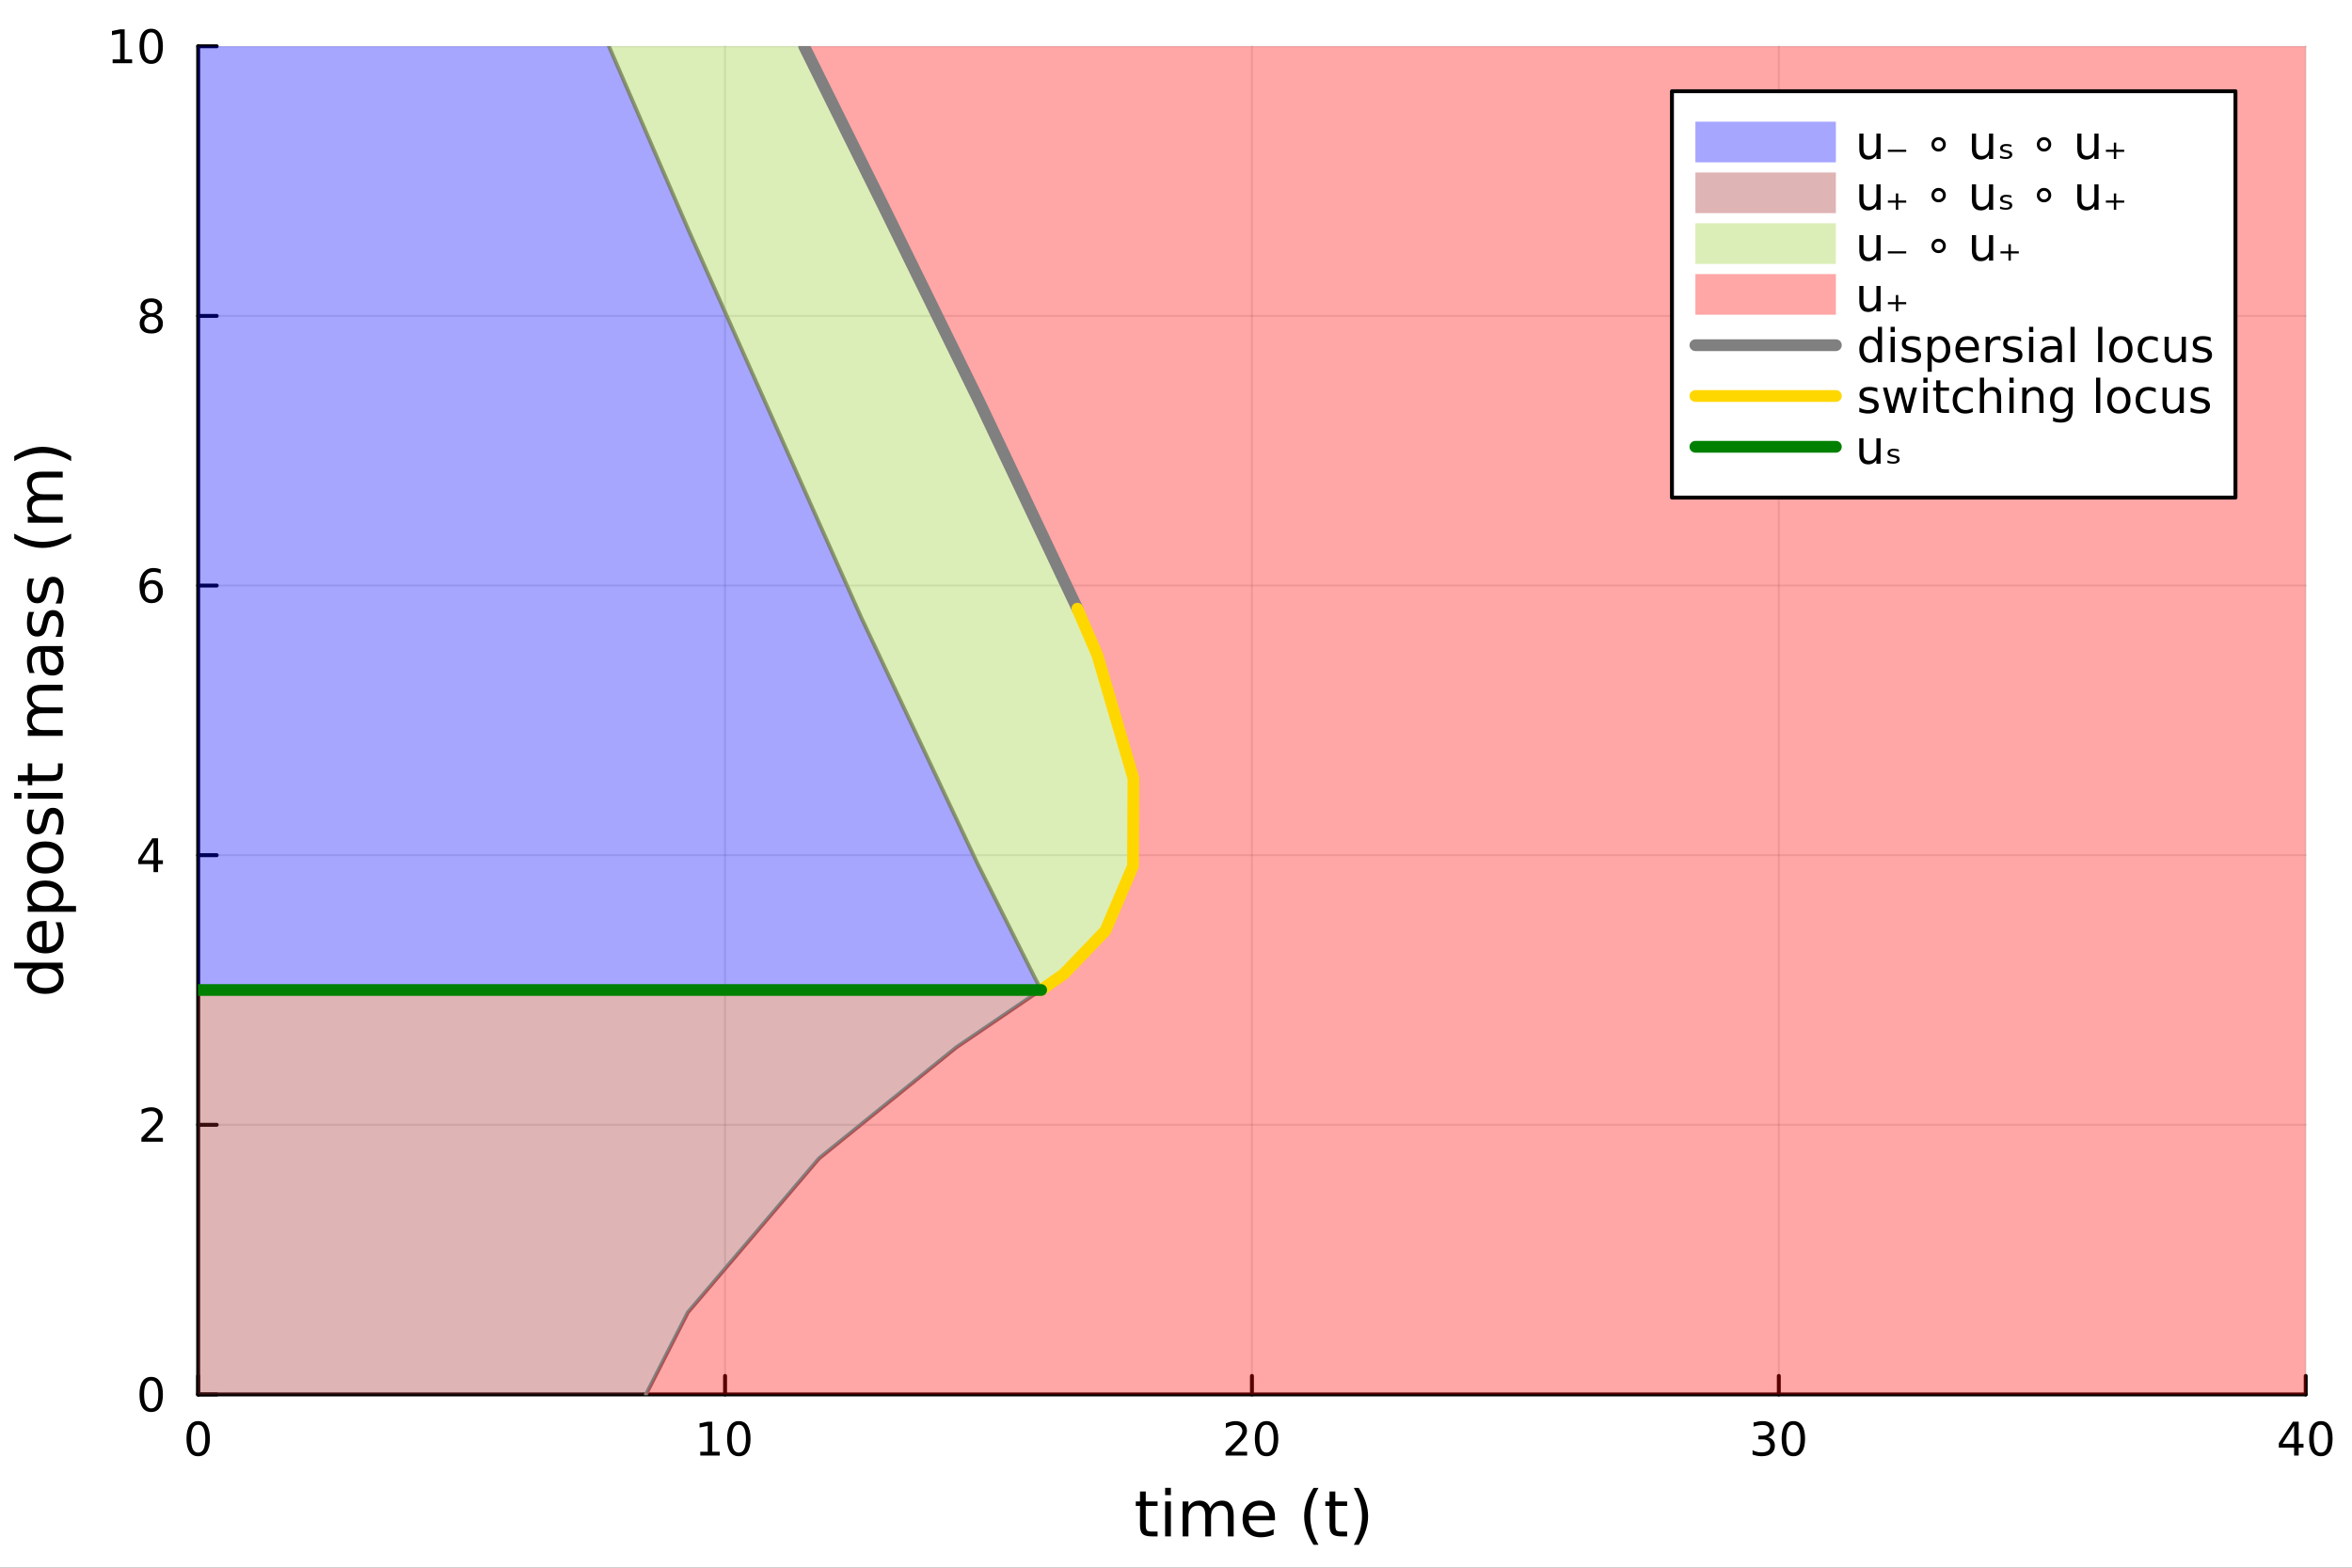 <?xml version="1.0" encoding="utf-8"?>
<svg xmlns="http://www.w3.org/2000/svg" xmlns:xlink="http://www.w3.org/1999/xlink" width="600" height="400" viewBox="0 0 2400 1600">
<rect x="0" y="0" width="2400" height="1600" fill="#333333" stroke="none"/>
<defs>
  <clipPath id="clip270">
    <rect x="0" y="0" width="2400" height="1600"/>
  </clipPath>
</defs>
<path clip-path="url(#clip270)" d="M0 1600 L2400 1600 L2400 0 L0 0  Z" fill="#ffffff" fill-rule="evenodd" fill-opacity="1"/>
<defs>
  <clipPath id="clip271">
    <rect x="480" y="0" width="1681" height="1600"/>
  </clipPath>
</defs>
<path clip-path="url(#clip270)" d="M202.227 1423.18 L2352.76 1423.18 L2352.76 47.244 L202.227 47.244  Z" fill="#ffffff" fill-rule="evenodd" fill-opacity="1"/>
<defs>
  <clipPath id="clip272">
    <rect x="202" y="47" width="2152" height="1377"/>
  </clipPath>
</defs>
<polyline clip-path="url(#clip272)" style="stroke:#000000; stroke-linecap:round; stroke-linejoin:round; stroke-width:2; stroke-opacity:0.1; fill:none" points="202.227,1423.18 202.227,47.244 "/>
<polyline clip-path="url(#clip272)" style="stroke:#000000; stroke-linecap:round; stroke-linejoin:round; stroke-width:2; stroke-opacity:0.1; fill:none" points="739.86,1423.18 739.86,47.244 "/>
<polyline clip-path="url(#clip272)" style="stroke:#000000; stroke-linecap:round; stroke-linejoin:round; stroke-width:2; stroke-opacity:0.1; fill:none" points="1277.49,1423.18 1277.49,47.244 "/>
<polyline clip-path="url(#clip272)" style="stroke:#000000; stroke-linecap:round; stroke-linejoin:round; stroke-width:2; stroke-opacity:0.1; fill:none" points="1815.12,1423.18 1815.12,47.244 "/>
<polyline clip-path="url(#clip272)" style="stroke:#000000; stroke-linecap:round; stroke-linejoin:round; stroke-width:2; stroke-opacity:0.1; fill:none" points="2352.76,1423.18 2352.76,47.244 "/>
<polyline clip-path="url(#clip272)" style="stroke:#000000; stroke-linecap:round; stroke-linejoin:round; stroke-width:2; stroke-opacity:0.1; fill:none" points="202.227,1423.18 2352.76,1423.18 "/>
<polyline clip-path="url(#clip272)" style="stroke:#000000; stroke-linecap:round; stroke-linejoin:round; stroke-width:2; stroke-opacity:0.1; fill:none" points="202.227,1147.99 2352.76,1147.99 "/>
<polyline clip-path="url(#clip272)" style="stroke:#000000; stroke-linecap:round; stroke-linejoin:round; stroke-width:2; stroke-opacity:0.1; fill:none" points="202.227,872.806 2352.76,872.806 "/>
<polyline clip-path="url(#clip272)" style="stroke:#000000; stroke-linecap:round; stroke-linejoin:round; stroke-width:2; stroke-opacity:0.1; fill:none" points="202.227,597.618 2352.76,597.618 "/>
<polyline clip-path="url(#clip272)" style="stroke:#000000; stroke-linecap:round; stroke-linejoin:round; stroke-width:2; stroke-opacity:0.1; fill:none" points="202.227,322.431 2352.76,322.431 "/>
<polyline clip-path="url(#clip272)" style="stroke:#000000; stroke-linecap:round; stroke-linejoin:round; stroke-width:2; stroke-opacity:0.1; fill:none" points="202.227,47.244 2352.76,47.244 "/>
<polyline clip-path="url(#clip270)" style="stroke:#000000; stroke-linecap:round; stroke-linejoin:round; stroke-width:4; stroke-opacity:1; fill:none" points="202.227,1423.18 2352.76,1423.18 "/>
<polyline clip-path="url(#clip270)" style="stroke:#000000; stroke-linecap:round; stroke-linejoin:round; stroke-width:4; stroke-opacity:1; fill:none" points="202.227,1423.18 202.227,1404.28 "/>
<polyline clip-path="url(#clip270)" style="stroke:#000000; stroke-linecap:round; stroke-linejoin:round; stroke-width:4; stroke-opacity:1; fill:none" points="739.86,1423.18 739.86,1404.28 "/>
<polyline clip-path="url(#clip270)" style="stroke:#000000; stroke-linecap:round; stroke-linejoin:round; stroke-width:4; stroke-opacity:1; fill:none" points="1277.49,1423.18 1277.49,1404.28 "/>
<polyline clip-path="url(#clip270)" style="stroke:#000000; stroke-linecap:round; stroke-linejoin:round; stroke-width:4; stroke-opacity:1; fill:none" points="1815.12,1423.18 1815.12,1404.28 "/>
<polyline clip-path="url(#clip270)" style="stroke:#000000; stroke-linecap:round; stroke-linejoin:round; stroke-width:4; stroke-opacity:1; fill:none" points="2352.76,1423.18 2352.76,1404.28 "/>
<path clip-path="url(#clip270)" d="M202.227 1454.1 Q198.616 1454.1 196.788 1457.66 Q194.982 1461.2 194.982 1468.33 Q194.982 1475.44 196.788 1479.01 Q198.616 1482.55 202.227 1482.55 Q205.862 1482.55 207.667 1479.01 Q209.496 1475.44 209.496 1468.33 Q209.496 1461.2 207.667 1457.66 Q205.862 1454.1 202.227 1454.1 M202.227 1450.39 Q208.038 1450.39 211.093 1455 Q214.172 1459.58 214.172 1468.33 Q214.172 1477.06 211.093 1481.67 Q208.038 1486.25 202.227 1486.25 Q196.417 1486.25 193.339 1481.67 Q190.283 1477.06 190.283 1468.33 Q190.283 1459.58 193.339 1455 Q196.417 1450.39 202.227 1450.39 Z" fill="#000000" fill-rule="nonzero" fill-opacity="1" /><path clip-path="url(#clip270)" d="M714.547 1481.64 L722.186 1481.64 L722.186 1455.28 L713.876 1456.95 L713.876 1452.69 L722.14 1451.02 L726.816 1451.02 L726.816 1481.64 L734.455 1481.64 L734.455 1485.58 L714.547 1485.58 L714.547 1481.64 Z" fill="#000000" fill-rule="nonzero" fill-opacity="1" /><path clip-path="url(#clip270)" d="M753.899 1454.1 Q750.288 1454.1 748.459 1457.66 Q746.654 1461.2 746.654 1468.33 Q746.654 1475.44 748.459 1479.01 Q750.288 1482.55 753.899 1482.55 Q757.533 1482.55 759.339 1479.01 Q761.167 1475.44 761.167 1468.33 Q761.167 1461.2 759.339 1457.66 Q757.533 1454.1 753.899 1454.1 M753.899 1450.39 Q759.709 1450.39 762.765 1455 Q765.843 1459.58 765.843 1468.33 Q765.843 1477.06 762.765 1481.67 Q759.709 1486.25 753.899 1486.25 Q748.089 1486.25 745.01 1481.67 Q741.954 1477.06 741.954 1468.33 Q741.954 1459.58 745.01 1455 Q748.089 1450.39 753.899 1450.39 Z" fill="#000000" fill-rule="nonzero" fill-opacity="1" /><path clip-path="url(#clip270)" d="M1256.26 1481.64 L1272.58 1481.64 L1272.58 1485.58 L1250.64 1485.58 L1250.64 1481.64 Q1253.3 1478.89 1257.89 1474.26 Q1262.49 1469.61 1263.67 1468.27 Q1265.92 1465.74 1266.8 1464.01 Q1267.7 1462.25 1267.7 1460.56 Q1267.7 1457.8 1265.76 1456.07 Q1263.83 1454.33 1260.73 1454.33 Q1258.53 1454.33 1256.08 1455.09 Q1253.65 1455.86 1250.87 1457.41 L1250.87 1452.69 Q1253.7 1451.55 1256.15 1450.97 Q1258.6 1450.39 1260.64 1450.39 Q1266.01 1450.39 1269.2 1453.08 Q1272.4 1455.77 1272.4 1460.26 Q1272.4 1462.39 1271.59 1464.31 Q1270.8 1466.2 1268.7 1468.8 Q1268.12 1469.47 1265.01 1472.69 Q1261.91 1475.88 1256.26 1481.64 Z" fill="#000000" fill-rule="nonzero" fill-opacity="1" /><path clip-path="url(#clip270)" d="M1292.4 1454.1 Q1288.79 1454.1 1286.96 1457.66 Q1285.15 1461.2 1285.15 1468.33 Q1285.15 1475.44 1286.96 1479.01 Q1288.79 1482.55 1292.4 1482.55 Q1296.03 1482.55 1297.84 1479.01 Q1299.67 1475.44 1299.67 1468.33 Q1299.67 1461.2 1297.84 1457.66 Q1296.03 1454.1 1292.4 1454.1 M1292.4 1450.39 Q1298.21 1450.39 1301.26 1455 Q1304.34 1459.58 1304.34 1468.33 Q1304.34 1477.06 1301.26 1481.67 Q1298.21 1486.25 1292.4 1486.25 Q1286.59 1486.25 1283.51 1481.67 Q1280.45 1477.06 1280.45 1468.33 Q1280.45 1459.58 1283.51 1455 Q1286.59 1450.39 1292.4 1450.39 Z" fill="#000000" fill-rule="nonzero" fill-opacity="1" /><path clip-path="url(#clip270)" d="M1803.97 1466.95 Q1807.32 1467.66 1809.2 1469.93 Q1811.1 1472.2 1811.1 1475.53 Q1811.1 1480.65 1807.58 1483.45 Q1804.06 1486.25 1797.58 1486.25 Q1795.4 1486.25 1793.09 1485.81 Q1790.8 1485.39 1788.34 1484.54 L1788.34 1480.02 Q1790.29 1481.16 1792.6 1481.74 Q1794.92 1482.32 1797.44 1482.32 Q1801.84 1482.32 1804.13 1480.58 Q1806.44 1478.84 1806.44 1475.53 Q1806.44 1472.48 1804.29 1470.77 Q1802.16 1469.03 1798.34 1469.03 L1794.31 1469.03 L1794.31 1465.19 L1798.53 1465.19 Q1801.98 1465.19 1803.8 1463.82 Q1805.63 1462.43 1805.63 1459.84 Q1805.63 1457.18 1803.73 1455.77 Q1801.86 1454.33 1798.34 1454.33 Q1796.42 1454.33 1794.22 1454.75 Q1792.02 1455.16 1789.38 1456.04 L1789.38 1451.88 Q1792.05 1451.14 1794.36 1450.77 Q1796.7 1450.39 1798.76 1450.39 Q1804.08 1450.39 1807.18 1452.83 Q1810.29 1455.23 1810.29 1459.35 Q1810.29 1462.22 1808.64 1464.21 Q1807 1466.18 1803.97 1466.95 Z" fill="#000000" fill-rule="nonzero" fill-opacity="1" /><path clip-path="url(#clip270)" d="M1829.96 1454.1 Q1826.35 1454.1 1824.52 1457.66 Q1822.72 1461.2 1822.72 1468.33 Q1822.72 1475.44 1824.52 1479.01 Q1826.35 1482.55 1829.96 1482.55 Q1833.6 1482.55 1835.4 1479.01 Q1837.23 1475.44 1837.23 1468.33 Q1837.23 1461.2 1835.4 1457.66 Q1833.6 1454.1 1829.96 1454.1 M1829.96 1450.39 Q1835.77 1450.39 1838.83 1455 Q1841.91 1459.58 1841.91 1468.33 Q1841.91 1477.06 1838.83 1481.67 Q1835.77 1486.25 1829.96 1486.25 Q1824.15 1486.25 1821.07 1481.67 Q1818.02 1477.06 1818.02 1468.33 Q1818.02 1459.58 1821.07 1455 Q1824.15 1450.39 1829.96 1450.39 Z" fill="#000000" fill-rule="nonzero" fill-opacity="1" /><path clip-path="url(#clip270)" d="M2340.93 1455.09 L2329.12 1473.54 L2340.93 1473.54 L2340.93 1455.09 M2339.7 1451.02 L2345.58 1451.02 L2345.58 1473.54 L2350.51 1473.54 L2350.51 1477.43 L2345.58 1477.43 L2345.58 1485.58 L2340.93 1485.58 L2340.93 1477.43 L2325.33 1477.43 L2325.33 1472.92 L2339.7 1451.02 Z" fill="#000000" fill-rule="nonzero" fill-opacity="1" /><path clip-path="url(#clip270)" d="M2368.24 1454.1 Q2364.63 1454.1 2362.8 1457.66 Q2361 1461.2 2361 1468.33 Q2361 1475.44 2362.8 1479.01 Q2364.63 1482.55 2368.24 1482.55 Q2371.88 1482.55 2373.68 1479.01 Q2375.51 1475.44 2375.51 1468.33 Q2375.51 1461.2 2373.68 1457.66 Q2371.88 1454.1 2368.24 1454.1 M2368.24 1450.39 Q2374.05 1450.39 2377.11 1455 Q2380.19 1459.58 2380.19 1468.33 Q2380.19 1477.06 2377.11 1481.67 Q2374.05 1486.25 2368.24 1486.25 Q2362.43 1486.25 2359.35 1481.67 Q2356.3 1477.06 2356.3 1468.33 Q2356.3 1459.58 2359.35 1455 Q2362.43 1450.39 2368.24 1450.39 Z" fill="#000000" fill-rule="nonzero" fill-opacity="1" /><path clip-path="url(#clip270)" d="M1169.15 1522.27 L1169.15 1532.4 L1181.21 1532.4 L1181.21 1536.95 L1169.15 1536.95 L1169.15 1556.3 Q1169.15 1560.66 1170.33 1561.9 Q1171.53 1563.14 1175.19 1563.14 L1181.21 1563.14 L1181.21 1568.04 L1175.19 1568.04 Q1168.42 1568.04 1165.84 1565.53 Q1163.26 1562.98 1163.26 1556.3 L1163.26 1536.95 L1158.96 1536.95 L1158.96 1532.4 L1163.26 1532.4 L1163.26 1522.27 L1169.15 1522.27 Z" fill="#000000" fill-rule="nonzero" fill-opacity="1" /><path clip-path="url(#clip270)" d="M1188.91 1532.4 L1194.77 1532.4 L1194.77 1568.04 L1188.91 1568.04 L1188.91 1532.4 M1188.91 1518.52 L1194.77 1518.52 L1194.77 1525.93 L1188.91 1525.93 L1188.91 1518.52 Z" fill="#000000" fill-rule="nonzero" fill-opacity="1" /><path clip-path="url(#clip270)" d="M1234.78 1539.24 Q1236.97 1535.29 1240.03 1533.41 Q1243.09 1531.54 1247.22 1531.54 Q1252.79 1531.54 1255.82 1535.45 Q1258.84 1539.33 1258.84 1546.53 L1258.84 1568.04 L1252.95 1568.04 L1252.95 1546.72 Q1252.95 1541.59 1251.14 1539.11 Q1249.32 1536.63 1245.6 1536.63 Q1241.05 1536.63 1238.41 1539.65 Q1235.76 1542.68 1235.76 1547.9 L1235.76 1568.04 L1229.88 1568.04 L1229.88 1546.72 Q1229.88 1541.56 1228.06 1539.11 Q1226.25 1536.63 1222.46 1536.63 Q1217.97 1536.63 1215.33 1539.68 Q1212.69 1542.71 1212.69 1547.9 L1212.69 1568.04 L1206.8 1568.04 L1206.8 1532.4 L1212.69 1532.4 L1212.69 1537.93 Q1214.69 1534.66 1217.49 1533.1 Q1220.3 1531.54 1224.15 1531.54 Q1228.03 1531.54 1230.74 1533.51 Q1233.47 1535.48 1234.78 1539.24 Z" fill="#000000" fill-rule="nonzero" fill-opacity="1" /><path clip-path="url(#clip270)" d="M1301.01 1548.76 L1301.01 1551.62 L1274.09 1551.62 Q1274.47 1557.67 1277.71 1560.85 Q1280.99 1564 1286.82 1564 Q1290.19 1564 1293.34 1563.17 Q1296.53 1562.35 1299.64 1560.69 L1299.64 1566.23 Q1296.49 1567.57 1293.18 1568.27 Q1289.87 1568.97 1286.47 1568.97 Q1277.94 1568.97 1272.94 1564 Q1267.97 1559.04 1267.97 1550.57 Q1267.97 1541.82 1272.69 1536.69 Q1277.43 1531.54 1285.45 1531.54 Q1292.64 1531.54 1296.81 1536.18 Q1301.01 1540.8 1301.01 1548.76 M1295.16 1547.04 Q1295.09 1542.23 1292.45 1539.37 Q1289.84 1536.5 1285.51 1536.5 Q1280.61 1536.5 1277.65 1539.27 Q1274.72 1542.04 1274.28 1547.07 L1295.16 1547.04 Z" fill="#000000" fill-rule="nonzero" fill-opacity="1" /><path clip-path="url(#clip270)" d="M1345.41 1518.58 Q1341.15 1525.9 1339.08 1533.06 Q1337.01 1540.23 1337.01 1547.58 Q1337.01 1554.93 1339.08 1562.16 Q1341.18 1569.35 1345.41 1576.64 L1340.32 1576.64 Q1335.55 1569.16 1333.16 1561.93 Q1330.8 1554.71 1330.8 1547.58 Q1330.8 1540.48 1333.16 1533.29 Q1335.52 1526.09 1340.32 1518.58 L1345.41 1518.58 Z" fill="#000000" fill-rule="nonzero" fill-opacity="1" /><path clip-path="url(#clip270)" d="M1362.57 1522.27 L1362.57 1532.4 L1374.63 1532.4 L1374.63 1536.95 L1362.57 1536.95 L1362.57 1556.3 Q1362.57 1560.66 1363.75 1561.9 Q1364.96 1563.14 1368.62 1563.14 L1374.63 1563.14 L1374.63 1568.04 L1368.62 1568.04 Q1361.84 1568.04 1359.26 1565.53 Q1356.68 1562.98 1356.68 1556.3 L1356.68 1536.95 L1352.38 1536.95 L1352.38 1532.4 L1356.68 1532.4 L1356.68 1522.27 L1362.57 1522.27 Z" fill="#000000" fill-rule="nonzero" fill-opacity="1" /><path clip-path="url(#clip270)" d="M1381.41 1518.58 L1386.5 1518.58 Q1391.28 1526.09 1393.63 1533.29 Q1396.02 1540.48 1396.02 1547.58 Q1396.02 1554.71 1393.63 1561.93 Q1391.28 1569.16 1386.5 1576.64 L1381.41 1576.64 Q1385.65 1569.35 1387.71 1562.16 Q1389.81 1554.93 1389.81 1547.58 Q1389.81 1540.23 1387.71 1533.06 Q1385.65 1525.9 1381.41 1518.58 Z" fill="#000000" fill-rule="nonzero" fill-opacity="1" /><polyline clip-path="url(#clip270)" style="stroke:#000000; stroke-linecap:round; stroke-linejoin:round; stroke-width:4; stroke-opacity:1; fill:none" points="202.227,1423.18 202.227,47.244 "/>
<polyline clip-path="url(#clip270)" style="stroke:#000000; stroke-linecap:round; stroke-linejoin:round; stroke-width:4; stroke-opacity:1; fill:none" points="202.227,1423.18 221.125,1423.18 "/>
<polyline clip-path="url(#clip270)" style="stroke:#000000; stroke-linecap:round; stroke-linejoin:round; stroke-width:4; stroke-opacity:1; fill:none" points="202.227,1147.99 221.125,1147.99 "/>
<polyline clip-path="url(#clip270)" style="stroke:#000000; stroke-linecap:round; stroke-linejoin:round; stroke-width:4; stroke-opacity:1; fill:none" points="202.227,872.806 221.125,872.806 "/>
<polyline clip-path="url(#clip270)" style="stroke:#000000; stroke-linecap:round; stroke-linejoin:round; stroke-width:4; stroke-opacity:1; fill:none" points="202.227,597.618 221.125,597.618 "/>
<polyline clip-path="url(#clip270)" style="stroke:#000000; stroke-linecap:round; stroke-linejoin:round; stroke-width:4; stroke-opacity:1; fill:none" points="202.227,322.431 221.125,322.431 "/>
<polyline clip-path="url(#clip270)" style="stroke:#000000; stroke-linecap:round; stroke-linejoin:round; stroke-width:4; stroke-opacity:1; fill:none" points="202.227,47.244 221.125,47.244 "/>
<path clip-path="url(#clip270)" d="M154.283 1408.98 Q150.672 1408.98 148.843 1412.54 Q147.038 1416.08 147.038 1423.21 Q147.038 1430.32 148.843 1433.89 Q150.672 1437.43 154.283 1437.43 Q157.917 1437.43 159.723 1433.89 Q161.552 1430.32 161.552 1423.21 Q161.552 1416.08 159.723 1412.54 Q157.917 1408.98 154.283 1408.98 M154.283 1405.27 Q160.093 1405.27 163.149 1409.88 Q166.227 1414.46 166.227 1423.21 Q166.227 1431.94 163.149 1436.55 Q160.093 1441.13 154.283 1441.13 Q148.473 1441.13 145.394 1436.55 Q142.339 1431.94 142.339 1423.21 Q142.339 1414.46 145.394 1409.88 Q148.473 1405.27 154.283 1405.27 Z" fill="#000000" fill-rule="nonzero" fill-opacity="1" /><path clip-path="url(#clip270)" d="M149.908 1161.34 L166.227 1161.34 L166.227 1165.27 L144.283 1165.27 L144.283 1161.34 Q146.945 1158.58 151.528 1153.95 Q156.135 1149.3 157.315 1147.96 Q159.561 1145.43 160.44 1143.7 Q161.343 1141.94 161.343 1140.25 Q161.343 1137.5 159.399 1135.76 Q157.478 1134.02 154.376 1134.02 Q152.177 1134.02 149.723 1134.79 Q147.292 1135.55 144.515 1137.1 L144.515 1132.38 Q147.339 1131.25 149.792 1130.67 Q152.246 1130.09 154.283 1130.09 Q159.653 1130.09 162.848 1132.77 Q166.042 1135.46 166.042 1139.95 Q166.042 1142.08 165.232 1144 Q164.445 1145.9 162.339 1148.49 Q161.76 1149.16 158.658 1152.38 Q155.556 1155.57 149.908 1161.34 Z" fill="#000000" fill-rule="nonzero" fill-opacity="1" /><path clip-path="url(#clip270)" d="M156.644 859.6 L144.839 878.049 L156.644 878.049 L156.644 859.6 M155.417 855.526 L161.297 855.526 L161.297 878.049 L166.227 878.049 L166.227 881.937 L161.297 881.937 L161.297 890.086 L156.644 890.086 L156.644 881.937 L141.042 881.937 L141.042 877.424 L155.417 855.526 Z" fill="#000000" fill-rule="nonzero" fill-opacity="1" /><path clip-path="url(#clip270)" d="M154.7 595.755 Q151.552 595.755 149.7 597.908 Q147.871 600.061 147.871 603.81 Q147.871 607.537 149.7 609.713 Q151.552 611.866 154.7 611.866 Q157.848 611.866 159.677 609.713 Q161.528 607.537 161.528 603.81 Q161.528 600.061 159.677 597.908 Q157.848 595.755 154.7 595.755 M163.982 581.102 L163.982 585.362 Q162.223 584.528 160.417 584.088 Q158.635 583.649 156.876 583.649 Q152.246 583.649 149.792 586.774 Q147.362 589.899 147.015 596.218 Q148.38 594.204 150.441 593.139 Q152.501 592.051 154.978 592.051 Q160.186 592.051 163.195 595.223 Q166.227 598.371 166.227 603.81 Q166.227 609.135 163.079 612.352 Q159.931 615.57 154.7 615.57 Q148.704 615.57 145.533 610.986 Q142.362 606.38 142.362 597.653 Q142.362 589.459 146.251 584.598 Q150.14 579.713 156.69 579.713 Q158.45 579.713 160.232 580.061 Q162.038 580.408 163.982 581.102 Z" fill="#000000" fill-rule="nonzero" fill-opacity="1" /><path clip-path="url(#clip270)" d="M154.376 323.299 Q151.042 323.299 149.121 325.082 Q147.223 326.864 147.223 329.989 Q147.223 333.114 149.121 334.896 Q151.042 336.679 154.376 336.679 Q157.709 336.679 159.63 334.896 Q161.552 333.091 161.552 329.989 Q161.552 326.864 159.63 325.082 Q157.732 323.299 154.376 323.299 M149.7 321.309 Q146.691 320.568 145.001 318.508 Q143.334 316.447 143.334 313.485 Q143.334 309.341 146.274 306.934 Q149.237 304.526 154.376 304.526 Q159.538 304.526 162.477 306.934 Q165.417 309.341 165.417 313.485 Q165.417 316.447 163.727 318.508 Q162.061 320.568 159.075 321.309 Q162.454 322.096 164.329 324.387 Q166.227 326.679 166.227 329.989 Q166.227 335.012 163.149 337.697 Q160.093 340.383 154.376 340.383 Q148.658 340.383 145.579 337.697 Q142.524 335.012 142.524 329.989 Q142.524 326.679 144.422 324.387 Q146.32 322.096 149.7 321.309 M147.987 313.924 Q147.987 316.61 149.653 318.114 Q151.343 319.619 154.376 319.619 Q157.385 319.619 159.075 318.114 Q160.788 316.61 160.788 313.924 Q160.788 311.239 159.075 309.735 Q157.385 308.23 154.376 308.23 Q151.343 308.23 149.653 309.735 Q147.987 311.239 147.987 313.924 Z" fill="#000000" fill-rule="nonzero" fill-opacity="1" /><path clip-path="url(#clip270)" d="M114.931 60.589 L122.57 60.589 L122.57 34.223 L114.26 35.89 L114.26 31.631 L122.524 29.964 L127.2 29.964 L127.2 60.589 L134.839 60.589 L134.839 64.524 L114.931 64.524 L114.931 60.589 Z" fill="#000000" fill-rule="nonzero" fill-opacity="1" /><path clip-path="url(#clip270)" d="M154.283 33.043 Q150.672 33.043 148.843 36.608 Q147.038 40.149 147.038 47.279 Q147.038 54.385 148.843 57.95 Q150.672 61.492 154.283 61.492 Q157.917 61.492 159.723 57.95 Q161.552 54.385 161.552 47.279 Q161.552 40.149 159.723 36.608 Q157.917 33.043 154.283 33.043 M154.283 29.339 Q160.093 29.339 163.149 33.946 Q166.227 38.529 166.227 47.279 Q166.227 56.006 163.149 60.612 Q160.093 65.195 154.283 65.195 Q148.473 65.195 145.394 60.612 Q142.339 56.006 142.339 47.279 Q142.339 38.529 145.394 33.946 Q148.473 29.339 154.283 29.339 Z" fill="#000000" fill-rule="nonzero" fill-opacity="1" /><path clip-path="url(#clip270)" d="M33.767 988.376 L14.479 988.376 L14.479 982.52 L64.004 982.52 L64.004 988.376 L58.657 988.376 Q61.84 990.222 63.399 993.055 Q64.927 995.856 64.927 999.803 Q64.927 1006.26 59.771 1010.34 Q54.615 1014.38 46.212 1014.38 Q37.809 1014.38 32.653 1010.34 Q27.497 1006.26 27.497 999.803 Q27.497 995.856 29.056 993.055 Q30.584 990.222 33.767 988.376 M46.212 1008.33 Q52.673 1008.33 56.365 1005.69 Q60.026 1003.02 60.026 998.37 Q60.026 993.723 56.365 991.05 Q52.673 988.376 46.212 988.376 Q39.751 988.376 36.09 991.05 Q32.398 993.723 32.398 998.37 Q32.398 1003.02 36.09 1005.69 Q39.751 1008.33 46.212 1008.33 Z" fill="#000000" fill-rule="nonzero" fill-opacity="1" /><path clip-path="url(#clip270)" d="M44.716 939.965 L47.581 939.965 L47.581 966.892 Q53.628 966.51 56.811 963.263 Q59.962 959.985 59.962 954.16 Q59.962 950.787 59.134 947.636 Q58.307 944.453 56.652 941.334 L62.19 941.334 Q63.527 944.485 64.227 947.795 Q64.927 951.105 64.927 954.511 Q64.927 963.041 59.962 968.038 Q54.997 973.003 46.53 973.003 Q37.777 973.003 32.653 968.292 Q27.497 963.55 27.497 955.529 Q27.497 948.336 32.144 944.166 Q36.759 939.965 44.716 939.965 M42.997 945.821 Q38.191 945.885 35.327 948.527 Q32.462 951.137 32.462 955.465 Q32.462 960.367 35.231 963.327 Q38 966.255 43.029 966.701 L42.997 945.821 Z" fill="#000000" fill-rule="nonzero" fill-opacity="1" /><path clip-path="url(#clip270)" d="M58.657 924.687 L77.563 924.687 L77.563 930.576 L28.356 930.576 L28.356 924.687 L33.767 924.687 Q30.584 922.841 29.056 920.04 Q27.497 917.208 27.497 913.293 Q27.497 906.8 32.653 902.757 Q37.809 898.683 46.212 898.683 Q54.615 898.683 59.771 902.757 Q64.927 906.8 64.927 913.293 Q64.927 917.208 63.399 920.04 Q61.84 922.841 58.657 924.687 M46.212 904.763 Q39.751 904.763 36.09 907.436 Q32.398 910.078 32.398 914.725 Q32.398 919.372 36.09 922.045 Q39.751 924.687 46.212 924.687 Q52.673 924.687 56.365 922.045 Q60.026 919.372 60.026 914.725 Q60.026 910.078 56.365 907.436 Q52.673 904.763 46.212 904.763 Z" fill="#000000" fill-rule="nonzero" fill-opacity="1" /><path clip-path="url(#clip270)" d="M32.462 875.162 Q32.462 879.873 36.154 882.61 Q39.815 885.347 46.212 885.347 Q52.609 885.347 56.302 882.642 Q59.962 879.904 59.962 875.162 Q59.962 870.483 56.27 867.746 Q52.578 865.009 46.212 865.009 Q39.878 865.009 36.186 867.746 Q32.462 870.483 32.462 875.162 M27.497 875.162 Q27.497 867.523 32.462 863.163 Q37.427 858.802 46.212 858.802 Q54.965 858.802 59.962 863.163 Q64.927 867.523 64.927 875.162 Q64.927 882.833 59.962 887.193 Q54.965 891.522 46.212 891.522 Q37.427 891.522 32.462 887.193 Q27.497 882.833 27.497 875.162 Z" fill="#000000" fill-rule="nonzero" fill-opacity="1" /><path clip-path="url(#clip270)" d="M29.407 826.369 L34.945 826.369 Q33.672 828.852 33.035 831.525 Q32.398 834.199 32.398 837.063 Q32.398 841.424 33.735 843.62 Q35.072 845.784 37.746 845.784 Q39.783 845.784 40.96 844.225 Q42.106 842.665 43.157 837.954 L43.602 835.949 Q44.939 829.711 47.39 827.101 Q49.809 824.459 54.169 824.459 Q59.134 824.459 62.031 828.406 Q64.927 832.321 64.927 839.196 Q64.927 842.06 64.354 845.18 Q63.813 848.267 62.699 851.704 L56.652 851.704 Q58.339 848.458 59.198 845.307 Q60.026 842.156 60.026 839.068 Q60.026 834.931 58.625 832.703 Q57.193 830.475 54.615 830.475 Q52.228 830.475 50.955 832.098 Q49.681 833.689 48.504 839.132 L48.026 841.169 Q46.88 846.612 44.525 849.031 Q42.138 851.45 38 851.45 Q32.971 851.45 30.234 847.885 Q27.497 844.32 27.497 837.764 Q27.497 834.517 27.974 831.652 Q28.452 828.788 29.407 826.369 Z" fill="#000000" fill-rule="nonzero" fill-opacity="1" /><path clip-path="url(#clip270)" d="M28.356 815.133 L28.356 809.277 L64.004 809.277 L64.004 815.133 L28.356 815.133 M14.479 815.133 L14.479 809.277 L21.895 809.277 L21.895 815.133 L14.479 815.133 Z" fill="#000000" fill-rule="nonzero" fill-opacity="1" /><path clip-path="url(#clip270)" d="M18.235 791.23 L28.356 791.23 L28.356 779.167 L32.908 779.167 L32.908 791.23 L52.259 791.23 Q56.62 791.23 57.861 790.053 Q59.103 788.843 59.103 785.183 L59.103 779.167 L64.004 779.167 L64.004 785.183 Q64.004 791.962 61.49 794.54 Q58.943 797.118 52.259 797.118 L32.908 797.118 L32.908 801.415 L28.356 801.415 L28.356 797.118 L18.235 797.118 L18.235 791.23 Z" fill="#000000" fill-rule="nonzero" fill-opacity="1" /><path clip-path="url(#clip270)" d="M35.199 722.99 Q31.253 720.794 29.375 717.738 Q27.497 714.683 27.497 710.545 Q27.497 704.975 31.412 701.951 Q35.295 698.927 42.488 698.927 L64.004 698.927 L64.004 704.816 L42.679 704.816 Q37.555 704.816 35.072 706.63 Q32.589 708.444 32.589 712.168 Q32.589 716.72 35.613 719.361 Q38.637 722.003 43.857 722.003 L64.004 722.003 L64.004 727.891 L42.679 727.891 Q37.523 727.891 35.072 729.706 Q32.589 731.52 32.589 735.307 Q32.589 739.795 35.645 742.437 Q38.669 745.079 43.857 745.079 L64.004 745.079 L64.004 750.967 L28.356 750.967 L28.356 745.079 L33.894 745.079 Q30.616 743.074 29.056 740.273 Q27.497 737.472 27.497 733.621 Q27.497 729.737 29.47 727.032 Q31.444 724.295 35.199 722.99 Z" fill="#000000" fill-rule="nonzero" fill-opacity="1" /><path clip-path="url(#clip270)" d="M46.085 671.046 Q46.085 678.143 47.708 680.881 Q49.331 683.618 53.246 683.618 Q56.365 683.618 58.211 681.581 Q60.026 679.512 60.026 675.979 Q60.026 671.109 56.588 668.181 Q53.119 665.221 47.39 665.221 L46.085 665.221 L46.085 671.046 M43.666 659.365 L64.004 659.365 L64.004 665.221 L58.593 665.221 Q61.84 667.226 63.399 670.218 Q64.927 673.21 64.927 677.539 Q64.927 683.013 61.872 686.26 Q58.784 689.474 53.628 689.474 Q47.612 689.474 44.557 685.464 Q41.501 681.422 41.501 673.433 L41.501 665.221 L40.928 665.221 Q36.886 665.221 34.69 667.895 Q32.462 670.536 32.462 675.342 Q32.462 678.398 33.194 681.294 Q33.926 684.191 35.39 686.864 L29.98 686.864 Q28.738 683.65 28.133 680.626 Q27.497 677.602 27.497 674.738 Q27.497 667.003 31.507 663.184 Q35.518 659.365 43.666 659.365 Z" fill="#000000" fill-rule="nonzero" fill-opacity="1" /><path clip-path="url(#clip270)" d="M29.407 624.576 L34.945 624.576 Q33.672 627.059 33.035 629.732 Q32.398 632.406 32.398 635.27 Q32.398 639.631 33.735 641.827 Q35.072 643.991 37.746 643.991 Q39.783 643.991 40.96 642.432 Q42.106 640.872 43.157 636.162 L43.602 634.156 Q44.939 627.918 47.39 625.308 Q49.809 622.666 54.169 622.666 Q59.134 622.666 62.031 626.613 Q64.927 630.528 64.927 637.403 Q64.927 640.267 64.354 643.387 Q63.813 646.474 62.699 649.911 L56.652 649.911 Q58.339 646.665 59.198 643.514 Q60.026 640.363 60.026 637.276 Q60.026 633.138 58.625 630.91 Q57.193 628.682 54.615 628.682 Q52.228 628.682 50.955 630.305 Q49.681 631.897 48.504 637.339 L48.026 639.376 Q46.88 644.819 44.525 647.238 Q42.138 649.657 38 649.657 Q32.971 649.657 30.234 646.092 Q27.497 642.527 27.497 635.971 Q27.497 632.724 27.974 629.86 Q28.452 626.995 29.407 624.576 Z" fill="#000000" fill-rule="nonzero" fill-opacity="1" /><path clip-path="url(#clip270)" d="M29.407 590.615 L34.945 590.615 Q33.672 593.098 33.035 595.771 Q32.398 598.445 32.398 601.309 Q32.398 605.67 33.735 607.866 Q35.072 610.03 37.746 610.03 Q39.783 610.03 40.96 608.471 Q42.106 606.911 43.157 602.201 L43.602 600.195 Q44.939 593.957 47.39 591.347 Q49.809 588.705 54.169 588.705 Q59.134 588.705 62.031 592.652 Q64.927 596.567 64.927 603.442 Q64.927 606.306 64.354 609.426 Q63.813 612.513 62.699 615.95 L56.652 615.95 Q58.339 612.704 59.198 609.553 Q60.026 606.402 60.026 603.315 Q60.026 599.177 58.625 596.949 Q57.193 594.721 54.615 594.721 Q52.228 594.721 50.955 596.344 Q49.681 597.936 48.504 603.378 L48.026 605.415 Q46.88 610.858 44.525 613.277 Q42.138 615.696 38 615.696 Q32.971 615.696 30.234 612.131 Q27.497 608.566 27.497 602.01 Q27.497 598.763 27.974 595.898 Q28.452 593.034 29.407 590.615 Z" fill="#000000" fill-rule="nonzero" fill-opacity="1" /><path clip-path="url(#clip270)" d="M14.543 544.591 Q21.863 548.856 29.025 550.925 Q36.186 552.994 43.538 552.994 Q50.891 552.994 58.116 550.925 Q65.309 548.824 72.598 544.591 L72.598 549.683 Q65.118 554.458 57.893 556.845 Q50.668 559.2 43.538 559.2 Q36.441 559.2 29.247 556.845 Q22.054 554.49 14.543 549.683 L14.543 544.591 Z" fill="#000000" fill-rule="nonzero" fill-opacity="1" /><path clip-path="url(#clip270)" d="M35.199 505.474 Q31.253 503.277 29.375 500.222 Q27.497 497.166 27.497 493.029 Q27.497 487.459 31.412 484.435 Q35.295 481.411 42.488 481.411 L64.004 481.411 L64.004 487.3 L42.679 487.3 Q37.555 487.3 35.072 489.114 Q32.589 490.928 32.589 494.652 Q32.589 499.203 35.613 501.845 Q38.637 504.487 43.857 504.487 L64.004 504.487 L64.004 510.375 L42.679 510.375 Q37.523 510.375 35.072 512.189 Q32.589 514.004 32.589 517.791 Q32.589 522.279 35.645 524.921 Q38.669 527.563 43.857 527.563 L64.004 527.563 L64.004 533.451 L28.356 533.451 L28.356 527.563 L33.894 527.563 Q30.616 525.557 29.056 522.757 Q27.497 519.956 27.497 516.104 Q27.497 512.221 29.47 509.516 Q31.444 506.779 35.199 505.474 Z" fill="#000000" fill-rule="nonzero" fill-opacity="1" /><path clip-path="url(#clip270)" d="M14.543 470.653 L14.543 465.561 Q22.054 460.786 29.247 458.431 Q36.441 456.044 43.538 456.044 Q50.668 456.044 57.893 458.431 Q65.118 460.786 72.598 465.561 L72.598 470.653 Q65.309 466.42 58.116 464.351 Q50.891 462.25 43.538 462.25 Q36.186 462.25 29.025 464.351 Q21.863 466.42 14.543 470.653 Z" fill="#000000" fill-rule="nonzero" fill-opacity="1" /><path clip-path="url(#clip272)" d="M202.227 1010.4 L1062.44 1010.4 L1062.44 1010.4 L1055.34 996.726 L997.605 881.792 L878.769 630.178 L702.919 235.691 L621.366 47.244 L621.366 47.244 L202.227 47.244 L202.227 1010.4  Z" fill="#0000ff" fill-rule="evenodd" fill-opacity="0.35"/>
<polyline clip-path="url(#clip272)" style="stroke:#000000; stroke-linecap:round; stroke-linejoin:round; stroke-width:4; stroke-opacity:0; fill:none" points="202.227,1010.4 1062.44,1010.4 1055.34,996.726 997.605,881.792 878.769,630.178 702.919,235.691 621.366,47.244 202.227,47.244 202.227,1010.4 "/>
<path clip-path="url(#clip272)" d="M202.227 1010.4 L1062.44 1010.4 L1062.44 1010.4 L1053.6 1016.08 L975.842 1068.92 L835.797 1182.23 L701.931 1339.37 L659.138 1423.18 L659.138 1423.18 L202.227 1423.18 L202.227 1010.4  Z" fill="#a52a2a" fill-rule="evenodd" fill-opacity="0.35"/>
<polyline clip-path="url(#clip272)" style="stroke:#000000; stroke-linecap:round; stroke-linejoin:round; stroke-width:4; stroke-opacity:0; fill:none" points="202.227,1010.4 1062.44,1010.4 1053.6,1016.08 975.842,1068.92 835.797,1182.23 701.931,1339.37 659.138,1423.18 202.227,1423.18 202.227,1010.4 "/>
<polyline clip-path="url(#clip272)" style="stroke:#808080; stroke-linecap:round; stroke-linejoin:round; stroke-width:4; stroke-opacity:1; fill:none" points="1062.44,1010.4 1055.34,996.726 997.605,881.792 878.769,630.178 702.919,235.691 621.366,47.244 "/>
<polyline clip-path="url(#clip272)" style="stroke:#808080; stroke-linecap:round; stroke-linejoin:round; stroke-width:4; stroke-opacity:1; fill:none" points="1062.44,1010.4 1053.6,1016.08 975.842,1068.92 835.797,1182.23 701.931,1339.37 659.138,1423.18 "/>
<path clip-path="url(#clip272)" d="M621.366 47.244 L621.366 47.244 L702.919 235.691 L878.769 630.178 L997.605 881.792 L1055.34 996.726 L1062.44 1010.4 L1062.44 1010.4 L1085.5 994.055 L1127.87 949.999 L1156.11 883.833 L1156.55 794.368 L1119.76 668.669 L1099.34 621.226 L1099.34 621.226 L1099.34 621.226 L999.66 410.727 L899.981 207.467 L820.517 47.244 L202.227 47.244 L621.366 47.244  Z" fill="#9acd32" fill-rule="evenodd" fill-opacity="0.35"/>
<polyline clip-path="url(#clip272)" style="stroke:#000000; stroke-linecap:round; stroke-linejoin:round; stroke-width:4; stroke-opacity:0; fill:none" points="621.366,47.244 621.366,47.244 702.919,235.691 878.769,630.178 997.605,881.792 1055.34,996.726 1062.44,1010.4 1085.5,994.055 1127.87,949.999 1156.11,883.833 1156.55,794.368 1119.76,668.669 1099.34,621.226 999.66,410.727 899.981,207.467 820.517,47.244 202.227,47.244 621.366,47.244 "/>
<path clip-path="url(#clip272)" d="M659.138 1423.18 L659.138 1423.18 L701.931 1339.37 L835.797 1182.23 L975.842 1068.92 L1053.6 1016.08 L1062.44 1010.4 L1062.44 1010.4 L1085.5 994.055 L1127.87 949.999 L1156.11 883.833 L1156.55 794.368 L1119.76 668.669 L1099.34 621.226 L1099.34 621.226 L1099.34 621.226 L999.66 410.727 L899.981 207.467 L820.517 47.244 L202.227 47.244 L2352.76 47.244 L2352.76 1423.18 L202.227 1423.18 L659.138 1423.18  Z" fill="#ff0000" fill-rule="evenodd" fill-opacity="0.35"/>
<polyline clip-path="url(#clip272)" style="stroke:#000000; stroke-linecap:round; stroke-linejoin:round; stroke-width:4; stroke-opacity:0; fill:none" points="659.138,1423.18 659.138,1423.18 701.931,1339.37 835.797,1182.23 975.842,1068.92 1053.6,1016.08 1062.44,1010.4 1085.5,994.055 1127.87,949.999 1156.11,883.833 1156.55,794.368 1119.76,668.669 1099.34,621.226 999.66,410.727 899.981,207.467 820.517,47.244 202.227,47.244 2352.76,47.244 2352.76,1423.18 202.227,1423.18 659.138,1423.18 "/>
<polyline clip-path="url(#clip272)" style="stroke:#808080; stroke-linecap:round; stroke-linejoin:round; stroke-width:12; stroke-opacity:1; fill:none" points="1099.34,621.226 999.66,410.727 899.981,207.467 820.517,47.244 "/>
<polyline clip-path="url(#clip272)" style="stroke:#ffd700; stroke-linecap:round; stroke-linejoin:round; stroke-width:12; stroke-opacity:1; fill:none" points="1062.44,1010.4 1085.5,994.055 1127.87,949.999 1156.11,883.833 1156.55,794.368 1119.76,668.669 1099.34,621.226 "/>
<polyline clip-path="url(#clip272)" style="stroke:#008000; stroke-linecap:round; stroke-linejoin:round; stroke-width:12; stroke-opacity:1; fill:none" points="202.227,1010.4 1062.44,1010.4 "/>
<path clip-path="url(#clip270)" d="M1706.09 507.829 L2281.07 507.829 L2281.07 93.109 L1706.09 93.109  Z" fill="#ffffff" fill-rule="evenodd" fill-opacity="1"/>
<polyline clip-path="url(#clip270)" style="stroke:#000000; stroke-linecap:round; stroke-linejoin:round; stroke-width:4; stroke-opacity:1; fill:none" points="1706.09,507.829 2281.07,507.829 2281.07,93.109 1706.09,93.109 1706.09,507.829 "/>
<path clip-path="url(#clip270)" d="M1729.98 165.685 L1873.35 165.685 L1873.35 124.213 L1729.98 124.213 L1729.98 165.685  Z" fill="#0000ff" fill-rule="evenodd" fill-opacity="0.35"/>
<polyline clip-path="url(#clip270)" style="stroke:#000000; stroke-linecap:round; stroke-linejoin:round; stroke-width:4; stroke-opacity:0; fill:none" points="1729.98,165.685 1873.35,165.685 1873.35,124.213 1729.98,124.213 1729.98,165.685 "/>
<path clip-path="url(#clip270)" d="M1897.25 151.997 L1897.25 136.303 L1901.51 136.303 L1901.51 151.835 Q1901.51 155.516 1902.94 157.368 Q1904.38 159.196 1907.25 159.196 Q1910.7 159.196 1912.69 156.997 Q1914.7 154.798 1914.7 151.002 L1914.7 136.303 L1918.96 136.303 L1918.96 162.229 L1914.7 162.229 L1914.7 158.247 Q1913.15 160.608 1911.09 161.766 Q1909.05 162.9 1906.35 162.9 Q1901.88 162.9 1899.56 160.122 Q1897.25 157.344 1897.25 151.997 M1907.97 135.678 L1907.97 135.678 Z" fill="#000000" fill-rule="nonzero" fill-opacity="1" /><path clip-path="url(#clip270)" d="M1926.44 152.807 L1945.12 152.807 L1945.12 155.006 L1926.44 155.006 L1926.44 152.807 Z" fill="#000000" fill-rule="nonzero" fill-opacity="1" /><path clip-path="url(#clip270)" d="M1978.2 142.946 Q1976.35 142.946 1975.07 144.243 Q1973.8 145.516 1973.8 147.368 Q1973.8 149.196 1975.07 150.469 Q1976.35 151.719 1978.2 151.719 Q1980.05 151.719 1981.32 150.469 Q1982.6 149.196 1982.6 147.368 Q1982.6 145.539 1981.3 144.243 Q1980.03 142.946 1978.2 142.946 M1978.2 139.96 Q1979.68 139.96 1981.04 140.539 Q1982.41 141.094 1983.41 142.159 Q1984.47 143.201 1985 144.52 Q1985.53 145.84 1985.53 147.368 Q1985.53 150.423 1983.38 152.553 Q1981.25 154.659 1978.15 154.659 Q1975.03 154.659 1972.94 152.576 Q1970.86 150.493 1970.86 147.368 Q1970.86 144.266 1972.99 142.113 Q1975.12 139.96 1978.2 139.96 Z" fill="#000000" fill-rule="nonzero" fill-opacity="1" /><path clip-path="url(#clip270)" d="M2012.13 151.997 L2012.13 136.303 L2016.39 136.303 L2016.39 151.835 Q2016.39 155.516 2017.83 157.368 Q2019.26 159.196 2022.13 159.196 Q2025.58 159.196 2027.57 156.997 Q2029.59 154.798 2029.59 151.002 L2029.59 136.303 L2033.84 136.303 L2033.84 162.229 L2029.59 162.229 L2029.59 158.247 Q2028.03 160.608 2025.97 161.766 Q2023.94 162.9 2021.23 162.9 Q2016.76 162.9 2014.45 160.122 Q2012.13 157.344 2012.13 151.997 M2022.85 135.678 L2022.85 135.678 Z" fill="#000000" fill-rule="nonzero" fill-opacity="1" /><path clip-path="url(#clip270)" d="M2052.46 147.761 L2052.46 150.006 Q2051.32 149.497 2050.09 149.243 Q2048.89 148.988 2047.57 148.988 Q2045.56 148.988 2044.56 149.52 Q2043.57 150.076 2043.57 151.164 Q2043.57 151.997 2044.28 152.46 Q2045 152.946 2047.15 153.363 L2048.08 153.548 Q2050.97 154.104 2052.13 155.076 Q2053.34 156.071 2053.34 157.854 Q2053.34 159.868 2051.53 161.048 Q2049.75 162.229 2046.6 162.229 Q2045.28 162.229 2043.84 161.997 Q2042.43 161.766 2040.86 161.326 L2040.86 158.849 Q2042.34 159.543 2043.8 159.891 Q2045.23 160.238 2046.65 160.238 Q2048.54 160.238 2049.56 159.659 Q2050.58 159.08 2050.58 158.039 Q2050.58 157.067 2049.84 156.534 Q2049.19 156.071 2046.62 155.539 L2045.7 155.354 Q2043.2 154.868 2042.09 153.918 Q2040.97 152.946 2040.97 151.256 Q2040.97 149.219 2042.62 148.108 Q2044.24 146.974 2047.25 146.974 Q2048.73 146.974 2050.05 147.182 Q2051.37 147.368 2052.46 147.761 Z" fill="#000000" fill-rule="nonzero" fill-opacity="1" /><path clip-path="url(#clip270)" d="M2085.74 142.946 Q2083.89 142.946 2082.62 144.243 Q2081.34 145.516 2081.34 147.368 Q2081.34 149.196 2082.62 150.469 Q2083.89 151.719 2085.74 151.719 Q2087.59 151.719 2088.87 150.469 Q2090.14 149.196 2090.14 147.368 Q2090.14 145.539 2088.84 144.243 Q2087.57 142.946 2085.74 142.946 M2085.74 139.96 Q2087.22 139.96 2088.59 140.539 Q2089.96 141.094 2090.95 142.159 Q2092.02 143.201 2092.55 144.52 Q2093.08 145.84 2093.08 147.368 Q2093.08 150.423 2090.93 152.553 Q2088.8 154.659 2085.7 154.659 Q2082.57 154.659 2080.49 152.576 Q2078.4 150.493 2078.4 147.368 Q2078.4 144.266 2080.53 142.113 Q2082.66 139.96 2085.74 139.96 Z" fill="#000000" fill-rule="nonzero" fill-opacity="1" /><path clip-path="url(#clip270)" d="M2119.68 151.997 L2119.68 136.303 L2123.94 136.303 L2123.94 151.835 Q2123.94 155.516 2125.37 157.368 Q2126.81 159.196 2129.68 159.196 Q2133.13 159.196 2135.12 156.997 Q2137.13 154.798 2137.13 151.002 L2137.13 136.303 L2141.39 136.303 L2141.39 162.229 L2137.13 162.229 L2137.13 158.247 Q2135.58 160.608 2133.52 161.766 Q2131.48 162.9 2128.77 162.9 Q2124.31 162.9 2121.99 160.122 Q2119.68 157.344 2119.68 151.997 M2130.4 135.678 L2130.4 135.678 Z" fill="#000000" fill-rule="nonzero" fill-opacity="1" /><path clip-path="url(#clip270)" d="M2159.42 145.585 L2159.42 152.807 L2167.55 152.807 L2167.55 155.006 L2159.42 155.006 L2159.42 162.229 L2156.99 162.229 L2156.99 155.006 L2148.87 155.006 L2148.87 152.807 L2156.99 152.807 L2156.99 145.585 L2159.42 145.585 Z" fill="#000000" fill-rule="nonzero" fill-opacity="1" /><path clip-path="url(#clip270)" d="M1729.98 217.525 L1873.35 217.525 L1873.35 176.053 L1729.98 176.053 L1729.98 217.525  Z" fill="#a52a2a" fill-rule="evenodd" fill-opacity="0.35"/>
<polyline clip-path="url(#clip270)" style="stroke:#000000; stroke-linecap:round; stroke-linejoin:round; stroke-width:4; stroke-opacity:0; fill:none" points="1729.98,217.525 1873.35,217.525 1873.35,176.053 1729.98,176.053 1729.98,217.525 "/>
<path clip-path="url(#clip270)" d="M1897.25 203.837 L1897.25 188.143 L1901.51 188.143 L1901.51 203.675 Q1901.51 207.356 1902.94 209.208 Q1904.38 211.036 1907.25 211.036 Q1910.7 211.036 1912.69 208.837 Q1914.7 206.638 1914.7 202.842 L1914.7 188.143 L1918.96 188.143 L1918.96 214.069 L1914.7 214.069 L1914.7 210.087 Q1913.15 212.448 1911.09 213.606 Q1909.05 214.74 1906.35 214.74 Q1901.88 214.74 1899.56 211.962 Q1897.25 209.184 1897.25 203.837 M1907.97 187.518 L1907.97 187.518 Z" fill="#000000" fill-rule="nonzero" fill-opacity="1" /><path clip-path="url(#clip270)" d="M1936.99 197.425 L1936.99 204.647 L1945.12 204.647 L1945.12 206.846 L1936.99 206.846 L1936.99 214.069 L1934.56 214.069 L1934.56 206.846 L1926.44 206.846 L1926.44 204.647 L1934.56 204.647 L1934.56 197.425 L1936.99 197.425 Z" fill="#000000" fill-rule="nonzero" fill-opacity="1" /><path clip-path="url(#clip270)" d="M1978.2 194.786 Q1976.35 194.786 1975.07 196.083 Q1973.8 197.356 1973.8 199.208 Q1973.8 201.036 1975.07 202.309 Q1976.35 203.559 1978.2 203.559 Q1980.05 203.559 1981.32 202.309 Q1982.6 201.036 1982.6 199.208 Q1982.6 197.379 1981.3 196.083 Q1980.03 194.786 1978.2 194.786 M1978.2 191.8 Q1979.68 191.8 1981.04 192.379 Q1982.41 192.934 1983.41 193.999 Q1984.47 195.041 1985 196.36 Q1985.53 197.68 1985.53 199.208 Q1985.53 202.263 1983.38 204.393 Q1981.25 206.499 1978.15 206.499 Q1975.03 206.499 1972.94 204.416 Q1970.86 202.333 1970.86 199.208 Q1970.86 196.106 1972.99 193.953 Q1975.12 191.8 1978.2 191.8 Z" fill="#000000" fill-rule="nonzero" fill-opacity="1" /><path clip-path="url(#clip270)" d="M2012.13 203.837 L2012.13 188.143 L2016.39 188.143 L2016.39 203.675 Q2016.39 207.356 2017.83 209.208 Q2019.26 211.036 2022.13 211.036 Q2025.58 211.036 2027.57 208.837 Q2029.59 206.638 2029.59 202.842 L2029.59 188.143 L2033.84 188.143 L2033.84 214.069 L2029.59 214.069 L2029.59 210.087 Q2028.03 212.448 2025.97 213.606 Q2023.94 214.74 2021.23 214.74 Q2016.76 214.74 2014.45 211.962 Q2012.13 209.184 2012.13 203.837 M2022.85 187.518 L2022.85 187.518 Z" fill="#000000" fill-rule="nonzero" fill-opacity="1" /><path clip-path="url(#clip270)" d="M2052.46 199.601 L2052.46 201.846 Q2051.32 201.337 2050.09 201.083 Q2048.89 200.828 2047.57 200.828 Q2045.56 200.828 2044.56 201.36 Q2043.57 201.916 2043.57 203.004 Q2043.57 203.837 2044.28 204.3 Q2045 204.786 2047.15 205.203 L2048.08 205.388 Q2050.97 205.944 2052.13 206.916 Q2053.34 207.911 2053.34 209.694 Q2053.34 211.708 2051.53 212.888 Q2049.75 214.069 2046.6 214.069 Q2045.28 214.069 2043.84 213.837 Q2042.43 213.606 2040.86 213.166 L2040.86 210.689 Q2042.34 211.383 2043.8 211.731 Q2045.23 212.078 2046.65 212.078 Q2048.54 212.078 2049.56 211.499 Q2050.58 210.92 2050.58 209.879 Q2050.58 208.907 2049.84 208.374 Q2049.19 207.911 2046.62 207.379 L2045.7 207.194 Q2043.2 206.708 2042.09 205.758 Q2040.97 204.786 2040.97 203.096 Q2040.97 201.059 2042.62 199.948 Q2044.24 198.814 2047.25 198.814 Q2048.73 198.814 2050.05 199.022 Q2051.37 199.208 2052.46 199.601 Z" fill="#000000" fill-rule="nonzero" fill-opacity="1" /><path clip-path="url(#clip270)" d="M2085.74 194.786 Q2083.89 194.786 2082.62 196.083 Q2081.34 197.356 2081.34 199.208 Q2081.34 201.036 2082.62 202.309 Q2083.89 203.559 2085.74 203.559 Q2087.59 203.559 2088.87 202.309 Q2090.14 201.036 2090.14 199.208 Q2090.14 197.379 2088.84 196.083 Q2087.57 194.786 2085.74 194.786 M2085.74 191.8 Q2087.22 191.8 2088.59 192.379 Q2089.96 192.934 2090.95 193.999 Q2092.02 195.041 2092.55 196.36 Q2093.08 197.68 2093.08 199.208 Q2093.08 202.263 2090.93 204.393 Q2088.8 206.499 2085.7 206.499 Q2082.57 206.499 2080.49 204.416 Q2078.4 202.333 2078.4 199.208 Q2078.4 196.106 2080.53 193.953 Q2082.66 191.8 2085.74 191.8 Z" fill="#000000" fill-rule="nonzero" fill-opacity="1" /><path clip-path="url(#clip270)" d="M2119.68 203.837 L2119.68 188.143 L2123.94 188.143 L2123.94 203.675 Q2123.94 207.356 2125.37 209.208 Q2126.81 211.036 2129.68 211.036 Q2133.13 211.036 2135.12 208.837 Q2137.13 206.638 2137.13 202.842 L2137.13 188.143 L2141.39 188.143 L2141.39 214.069 L2137.13 214.069 L2137.13 210.087 Q2135.58 212.448 2133.52 213.606 Q2131.48 214.74 2128.77 214.74 Q2124.31 214.74 2121.99 211.962 Q2119.68 209.184 2119.68 203.837 M2130.4 187.518 L2130.4 187.518 Z" fill="#000000" fill-rule="nonzero" fill-opacity="1" /><path clip-path="url(#clip270)" d="M2159.42 197.425 L2159.42 204.647 L2167.55 204.647 L2167.55 206.846 L2159.42 206.846 L2159.42 214.069 L2156.99 214.069 L2156.99 206.846 L2148.87 206.846 L2148.87 204.647 L2156.99 204.647 L2156.99 197.425 L2159.42 197.425 Z" fill="#000000" fill-rule="nonzero" fill-opacity="1" /><path clip-path="url(#clip270)" d="M1729.98 269.365 L1873.35 269.365 L1873.35 227.893 L1729.98 227.893 L1729.98 269.365  Z" fill="#9acd32" fill-rule="evenodd" fill-opacity="0.35"/>
<polyline clip-path="url(#clip270)" style="stroke:#000000; stroke-linecap:round; stroke-linejoin:round; stroke-width:4; stroke-opacity:0; fill:none" points="1729.98,269.365 1873.35,269.365 1873.35,227.893 1729.98,227.893 1729.98,269.365 "/>
<path clip-path="url(#clip270)" d="M1897.25 255.677 L1897.25 239.983 L1901.51 239.983 L1901.51 255.515 Q1901.51 259.196 1902.94 261.048 Q1904.38 262.876 1907.25 262.876 Q1910.7 262.876 1912.69 260.677 Q1914.7 258.478 1914.7 254.682 L1914.7 239.983 L1918.96 239.983 L1918.96 265.909 L1914.7 265.909 L1914.7 261.927 Q1913.15 264.288 1911.09 265.446 Q1909.05 266.58 1906.35 266.58 Q1901.88 266.58 1899.56 263.802 Q1897.25 261.024 1897.25 255.677 M1907.97 239.358 L1907.97 239.358 Z" fill="#000000" fill-rule="nonzero" fill-opacity="1" /><path clip-path="url(#clip270)" d="M1926.44 256.487 L1945.12 256.487 L1945.12 258.686 L1926.44 258.686 L1926.44 256.487 Z" fill="#000000" fill-rule="nonzero" fill-opacity="1" /><path clip-path="url(#clip270)" d="M1978.2 246.626 Q1976.35 246.626 1975.07 247.923 Q1973.8 249.196 1973.8 251.048 Q1973.8 252.876 1975.07 254.149 Q1976.35 255.399 1978.2 255.399 Q1980.05 255.399 1981.32 254.149 Q1982.6 252.876 1982.6 251.048 Q1982.6 249.219 1981.3 247.923 Q1980.03 246.626 1978.2 246.626 M1978.2 243.64 Q1979.68 243.64 1981.04 244.219 Q1982.41 244.774 1983.41 245.839 Q1984.47 246.881 1985 248.2 Q1985.53 249.52 1985.53 251.048 Q1985.53 254.103 1983.38 256.233 Q1981.25 258.339 1978.15 258.339 Q1975.03 258.339 1972.94 256.256 Q1970.86 254.173 1970.86 251.048 Q1970.86 247.946 1972.99 245.793 Q1975.12 243.64 1978.2 243.64 Z" fill="#000000" fill-rule="nonzero" fill-opacity="1" /><path clip-path="url(#clip270)" d="M2012.13 255.677 L2012.13 239.983 L2016.39 239.983 L2016.39 255.515 Q2016.39 259.196 2017.83 261.048 Q2019.26 262.876 2022.13 262.876 Q2025.58 262.876 2027.57 260.677 Q2029.59 258.478 2029.59 254.682 L2029.59 239.983 L2033.84 239.983 L2033.84 265.909 L2029.59 265.909 L2029.59 261.927 Q2028.03 264.288 2025.97 265.446 Q2023.94 266.58 2021.23 266.58 Q2016.76 266.58 2014.45 263.802 Q2012.13 261.024 2012.13 255.677 M2022.85 239.358 L2022.85 239.358 Z" fill="#000000" fill-rule="nonzero" fill-opacity="1" /><path clip-path="url(#clip270)" d="M2051.88 249.265 L2051.88 256.487 L2060 256.487 L2060 258.686 L2051.88 258.686 L2051.88 265.909 L2049.45 265.909 L2049.45 258.686 L2041.32 258.686 L2041.32 256.487 L2049.45 256.487 L2049.45 249.265 L2051.88 249.265 Z" fill="#000000" fill-rule="nonzero" fill-opacity="1" /><path clip-path="url(#clip270)" d="M1729.98 321.205 L1873.35 321.205 L1873.35 279.733 L1729.98 279.733 L1729.98 321.205  Z" fill="#ff0000" fill-rule="evenodd" fill-opacity="0.35"/>
<polyline clip-path="url(#clip270)" style="stroke:#000000; stroke-linecap:round; stroke-linejoin:round; stroke-width:4; stroke-opacity:0; fill:none" points="1729.98,321.205 1873.35,321.205 1873.35,279.733 1729.98,279.733 1729.98,321.205 "/>
<path clip-path="url(#clip270)" d="M1897.25 307.517 L1897.25 291.823 L1901.51 291.823 L1901.51 307.355 Q1901.51 311.036 1902.94 312.888 Q1904.38 314.716 1907.25 314.716 Q1910.7 314.716 1912.69 312.517 Q1914.7 310.318 1914.7 306.522 L1914.7 291.823 L1918.96 291.823 L1918.96 317.749 L1914.7 317.749 L1914.7 313.767 Q1913.15 316.128 1911.09 317.286 Q1909.05 318.42 1906.35 318.42 Q1901.88 318.42 1899.56 315.642 Q1897.25 312.864 1897.25 307.517 M1907.97 291.198 L1907.97 291.198 Z" fill="#000000" fill-rule="nonzero" fill-opacity="1" /><path clip-path="url(#clip270)" d="M1936.99 301.105 L1936.99 308.327 L1945.12 308.327 L1945.12 310.526 L1936.99 310.526 L1936.99 317.749 L1934.56 317.749 L1934.56 310.526 L1926.44 310.526 L1926.44 308.327 L1934.56 308.327 L1934.56 301.105 L1936.99 301.105 Z" fill="#000000" fill-rule="nonzero" fill-opacity="1" /><polyline clip-path="url(#clip270)" style="stroke:#808080; stroke-linecap:round; stroke-linejoin:round; stroke-width:12; stroke-opacity:1; fill:none" points="1729.98,352.309 1873.35,352.309 "/>
<path clip-path="url(#clip270)" d="M1916.16 347.598 L1916.16 333.57 L1920.42 333.57 L1920.42 369.589 L1916.16 369.589 L1916.16 365.7 Q1914.82 368.015 1912.76 369.149 Q1910.72 370.26 1907.85 370.26 Q1903.15 370.26 1900.19 366.51 Q1897.25 362.76 1897.25 356.649 Q1897.25 350.538 1900.19 346.788 Q1903.15 343.038 1907.85 343.038 Q1910.72 343.038 1912.76 344.172 Q1914.82 345.283 1916.16 347.598 M1901.65 356.649 Q1901.65 361.348 1903.57 364.033 Q1905.51 366.695 1908.89 366.695 Q1912.27 366.695 1914.22 364.033 Q1916.16 361.348 1916.16 356.649 Q1916.16 351.95 1914.22 349.288 Q1912.27 346.603 1908.89 346.603 Q1905.51 346.603 1903.57 349.288 Q1901.65 351.95 1901.65 356.649 Z" fill="#000000" fill-rule="nonzero" fill-opacity="1" /><path clip-path="url(#clip270)" d="M1929.19 343.663 L1933.45 343.663 L1933.45 369.589 L1929.19 369.589 L1929.19 343.663 M1929.19 333.57 L1933.45 333.57 L1933.45 338.964 L1929.19 338.964 L1929.19 333.57 Z" fill="#000000" fill-rule="nonzero" fill-opacity="1" /><path clip-path="url(#clip270)" d="M1958.89 344.427 L1958.89 348.454 Q1957.09 347.529 1955.14 347.066 Q1953.2 346.603 1951.11 346.603 Q1947.94 346.603 1946.35 347.575 Q1944.77 348.547 1944.77 350.491 Q1944.77 351.973 1945.91 352.829 Q1947.04 353.663 1950.47 354.427 L1951.92 354.751 Q1956.46 355.723 1958.36 357.505 Q1960.28 359.265 1960.28 362.436 Q1960.28 366.047 1957.41 368.153 Q1954.56 370.26 1949.56 370.26 Q1947.48 370.26 1945.21 369.843 Q1942.97 369.45 1940.47 368.64 L1940.47 364.241 Q1942.83 365.468 1945.12 366.093 Q1947.41 366.695 1949.66 366.695 Q1952.66 366.695 1954.28 365.677 Q1955.91 364.635 1955.91 362.76 Q1955.91 361.024 1954.72 360.098 Q1953.57 359.172 1949.61 358.316 L1948.13 357.968 Q1944.17 357.135 1942.41 355.422 Q1940.65 353.686 1940.65 350.677 Q1940.65 347.019 1943.24 345.029 Q1945.84 343.038 1950.6 343.038 Q1952.97 343.038 1955.05 343.385 Q1957.13 343.732 1958.89 344.427 Z" fill="#000000" fill-rule="nonzero" fill-opacity="1" /><path clip-path="url(#clip270)" d="M1971.18 365.7 L1971.18 379.45 L1966.9 379.45 L1966.9 343.663 L1971.18 343.663 L1971.18 347.598 Q1972.53 345.283 1974.56 344.172 Q1976.62 343.038 1979.47 343.038 Q1984.19 343.038 1987.13 346.788 Q1990.09 350.538 1990.09 356.649 Q1990.09 362.76 1987.13 366.51 Q1984.19 370.26 1979.47 370.26 Q1976.62 370.26 1974.56 369.149 Q1972.53 368.015 1971.18 365.7 M1985.67 356.649 Q1985.67 351.95 1983.73 349.288 Q1981.81 346.603 1978.43 346.603 Q1975.05 346.603 1973.1 349.288 Q1971.18 351.95 1971.18 356.649 Q1971.18 361.348 1973.1 364.033 Q1975.05 366.695 1978.43 366.695 Q1981.81 366.695 1983.73 364.033 Q1985.67 361.348 1985.67 356.649 Z" fill="#000000" fill-rule="nonzero" fill-opacity="1" /><path clip-path="url(#clip270)" d="M2019.33 355.561 L2019.33 357.644 L1999.75 357.644 Q2000.03 362.042 2002.39 364.357 Q2004.77 366.649 2009.01 366.649 Q2011.46 366.649 2013.75 366.047 Q2016.07 365.445 2018.34 364.241 L2018.34 368.269 Q2016.04 369.241 2013.64 369.751 Q2011.23 370.26 2008.75 370.26 Q2002.55 370.26 1998.91 366.649 Q1995.3 363.038 1995.3 356.88 Q1995.3 350.515 1998.73 346.788 Q2002.18 343.038 2008.01 343.038 Q2013.24 343.038 2016.28 346.417 Q2019.33 349.774 2019.33 355.561 M2015.07 354.311 Q2015.03 350.816 2013.1 348.732 Q2011.21 346.649 2008.06 346.649 Q2004.49 346.649 2002.34 348.663 Q2000.21 350.677 1999.89 354.334 L2015.07 354.311 Z" fill="#000000" fill-rule="nonzero" fill-opacity="1" /><path clip-path="url(#clip270)" d="M2041.34 347.644 Q2040.63 347.228 2039.77 347.042 Q2038.94 346.834 2037.92 346.834 Q2034.31 346.834 2032.36 349.195 Q2030.44 351.533 2030.44 355.931 L2030.44 369.589 L2026.16 369.589 L2026.16 343.663 L2030.44 343.663 L2030.44 347.691 Q2031.78 345.329 2033.94 344.195 Q2036.09 343.038 2039.17 343.038 Q2039.61 343.038 2040.14 343.107 Q2040.67 343.154 2041.32 343.269 L2041.34 347.644 Z" fill="#000000" fill-rule="nonzero" fill-opacity="1" /><path clip-path="url(#clip270)" d="M2062.34 344.427 L2062.34 348.454 Q2060.53 347.529 2058.59 347.066 Q2056.65 346.603 2054.56 346.603 Q2051.39 346.603 2049.79 347.575 Q2048.22 348.547 2048.22 350.491 Q2048.22 351.973 2049.35 352.829 Q2050.49 353.663 2053.91 354.427 L2055.37 354.751 Q2059.91 355.723 2061.81 357.505 Q2063.73 359.265 2063.73 362.436 Q2063.73 366.047 2060.86 368.153 Q2058.01 370.26 2053.01 370.26 Q2050.93 370.26 2048.66 369.843 Q2046.41 369.45 2043.91 368.64 L2043.91 364.241 Q2046.28 365.468 2048.57 366.093 Q2050.86 366.695 2053.1 366.695 Q2056.11 366.695 2057.73 365.677 Q2059.35 364.635 2059.35 362.76 Q2059.35 361.024 2058.17 360.098 Q2057.02 359.172 2053.06 358.316 L2051.58 357.968 Q2047.62 357.135 2045.86 355.422 Q2044.1 353.686 2044.1 350.677 Q2044.1 347.019 2046.69 345.029 Q2049.28 343.038 2054.05 343.038 Q2056.41 343.038 2058.5 343.385 Q2060.58 343.732 2062.34 344.427 Z" fill="#000000" fill-rule="nonzero" fill-opacity="1" /><path clip-path="url(#clip270)" d="M2070.51 343.663 L2074.77 343.663 L2074.77 369.589 L2070.51 369.589 L2070.51 343.663 M2070.51 333.57 L2074.77 333.57 L2074.77 338.964 L2070.51 338.964 L2070.51 333.57 Z" fill="#000000" fill-rule="nonzero" fill-opacity="1" /><path clip-path="url(#clip270)" d="M2095.46 356.556 Q2090.3 356.556 2088.31 357.737 Q2086.32 358.917 2086.32 361.765 Q2086.32 364.033 2087.8 365.376 Q2089.31 366.695 2091.88 366.695 Q2095.42 366.695 2097.55 364.195 Q2099.7 361.672 2099.7 357.505 L2099.7 356.556 L2095.46 356.556 M2103.96 354.797 L2103.96 369.589 L2099.7 369.589 L2099.7 365.653 Q2098.24 368.015 2096.07 369.149 Q2093.89 370.26 2090.74 370.26 Q2086.76 370.26 2084.4 368.038 Q2082.06 365.792 2082.06 362.042 Q2082.06 357.667 2084.98 355.445 Q2087.92 353.223 2093.73 353.223 L2099.7 353.223 L2099.7 352.806 Q2099.7 349.867 2097.76 348.269 Q2095.84 346.649 2092.34 346.649 Q2090.12 346.649 2088.01 347.181 Q2085.9 347.714 2083.96 348.779 L2083.96 344.843 Q2086.3 343.941 2088.5 343.501 Q2090.7 343.038 2092.78 343.038 Q2098.4 343.038 2101.18 345.954 Q2103.96 348.871 2103.96 354.797 Z" fill="#000000" fill-rule="nonzero" fill-opacity="1" /><path clip-path="url(#clip270)" d="M2112.73 333.57 L2116.99 333.57 L2116.99 369.589 L2112.73 369.589 L2112.73 333.57 Z" fill="#000000" fill-rule="nonzero" fill-opacity="1" /><path clip-path="url(#clip270)" d="M2140.97 333.57 L2145.23 333.57 L2145.23 369.589 L2140.97 369.589 L2140.97 333.57 Z" fill="#000000" fill-rule="nonzero" fill-opacity="1" /><path clip-path="url(#clip270)" d="M2164.19 346.649 Q2160.77 346.649 2158.77 349.334 Q2156.78 351.996 2156.78 356.649 Q2156.78 361.302 2158.75 363.987 Q2160.74 366.649 2164.19 366.649 Q2167.59 366.649 2169.58 363.964 Q2171.58 361.278 2171.58 356.649 Q2171.58 352.042 2169.58 349.357 Q2167.59 346.649 2164.19 346.649 M2164.19 343.038 Q2169.75 343.038 2172.92 346.649 Q2176.09 350.26 2176.09 356.649 Q2176.09 363.015 2172.92 366.649 Q2169.75 370.26 2164.19 370.26 Q2158.61 370.26 2155.44 366.649 Q2152.29 363.015 2152.29 356.649 Q2152.29 350.26 2155.44 346.649 Q2158.61 343.038 2164.19 343.038 Z" fill="#000000" fill-rule="nonzero" fill-opacity="1" /><path clip-path="url(#clip270)" d="M2201.81 344.658 L2201.81 348.64 Q2200 347.644 2198.17 347.158 Q2196.37 346.649 2194.52 346.649 Q2190.37 346.649 2188.08 349.288 Q2185.79 351.904 2185.79 356.649 Q2185.79 361.394 2188.08 364.033 Q2190.37 366.649 2194.52 366.649 Q2196.37 366.649 2198.17 366.163 Q2200 365.653 2201.81 364.658 L2201.81 368.593 Q2200.02 369.427 2198.1 369.843 Q2196.2 370.26 2194.05 370.26 Q2188.2 370.26 2184.75 366.579 Q2181.3 362.899 2181.3 356.649 Q2181.3 350.306 2184.77 346.672 Q2188.27 343.038 2194.33 343.038 Q2196.3 343.038 2198.17 343.455 Q2200.05 343.848 2201.81 344.658 Z" fill="#000000" fill-rule="nonzero" fill-opacity="1" /><path clip-path="url(#clip270)" d="M2208.77 359.357 L2208.77 343.663 L2213.03 343.663 L2213.03 359.195 Q2213.03 362.876 2214.47 364.728 Q2215.9 366.556 2218.77 366.556 Q2222.22 366.556 2224.21 364.357 Q2226.23 362.158 2226.23 358.362 L2226.23 343.663 L2230.49 343.663 L2230.49 369.589 L2226.23 369.589 L2226.23 365.607 Q2224.68 367.968 2222.62 369.126 Q2220.58 370.26 2217.87 370.26 Q2213.4 370.26 2211.09 367.482 Q2208.77 364.704 2208.77 359.357 M2219.49 343.038 L2219.49 343.038 Z" fill="#000000" fill-rule="nonzero" fill-opacity="1" /><path clip-path="url(#clip270)" d="M2255.79 344.427 L2255.79 348.454 Q2253.98 347.529 2252.04 347.066 Q2250.09 346.603 2248.01 346.603 Q2244.84 346.603 2243.24 347.575 Q2241.67 348.547 2241.67 350.491 Q2241.67 351.973 2242.8 352.829 Q2243.94 353.663 2247.36 354.427 L2248.82 354.751 Q2253.36 355.723 2255.26 357.505 Q2257.18 359.265 2257.18 362.436 Q2257.18 366.047 2254.31 368.153 Q2251.46 370.26 2246.46 370.26 Q2244.38 370.26 2242.11 369.843 Q2239.86 369.45 2237.36 368.64 L2237.36 364.241 Q2239.72 365.468 2242.01 366.093 Q2244.31 366.695 2246.55 366.695 Q2249.56 366.695 2251.18 365.677 Q2252.8 364.635 2252.8 362.76 Q2252.8 361.024 2251.62 360.098 Q2250.46 359.172 2246.51 358.316 L2245.02 357.968 Q2241.07 357.135 2239.31 355.422 Q2237.55 353.686 2237.55 350.677 Q2237.55 347.019 2240.14 345.029 Q2242.73 343.038 2247.5 343.038 Q2249.86 343.038 2251.95 343.385 Q2254.03 343.732 2255.79 344.427 Z" fill="#000000" fill-rule="nonzero" fill-opacity="1" /><polyline clip-path="url(#clip270)" style="stroke:#ffd700; stroke-linecap:round; stroke-linejoin:round; stroke-width:12; stroke-opacity:1; fill:none" points="1729.98,404.149 1873.35,404.149 "/>
<path clip-path="url(#clip270)" d="M1915.67 396.267 L1915.67 400.294 Q1913.87 399.369 1911.92 398.906 Q1909.98 398.443 1907.9 398.443 Q1904.73 398.443 1903.13 399.415 Q1901.55 400.387 1901.55 402.331 Q1901.55 403.813 1902.69 404.669 Q1903.82 405.503 1907.25 406.267 L1908.71 406.591 Q1913.24 407.563 1915.14 409.345 Q1917.06 411.105 1917.06 414.276 Q1917.06 417.887 1914.19 419.993 Q1911.35 422.1 1906.35 422.1 Q1904.26 422.1 1901.99 421.683 Q1899.75 421.29 1897.25 420.48 L1897.25 416.081 Q1899.61 417.308 1901.9 417.933 Q1904.19 418.535 1906.44 418.535 Q1909.45 418.535 1911.07 417.517 Q1912.69 416.475 1912.69 414.6 Q1912.69 412.864 1911.51 411.938 Q1910.35 411.012 1906.39 410.156 L1904.91 409.808 Q1900.95 408.975 1899.19 407.262 Q1897.43 405.526 1897.43 402.517 Q1897.43 398.859 1900.03 396.869 Q1902.62 394.878 1907.39 394.878 Q1909.75 394.878 1911.83 395.225 Q1913.91 395.572 1915.67 396.267 Z" fill="#000000" fill-rule="nonzero" fill-opacity="1" /><path clip-path="url(#clip270)" d="M1921.37 395.503 L1925.63 395.503 L1930.95 415.734 L1936.25 395.503 L1941.28 395.503 L1946.6 415.734 L1951.9 395.503 L1956.16 395.503 L1949.38 421.429 L1944.35 421.429 L1938.78 400.179 L1933.17 421.429 L1928.15 421.429 L1921.37 395.503 Z" fill="#000000" fill-rule="nonzero" fill-opacity="1" /><path clip-path="url(#clip270)" d="M1962.62 395.503 L1966.88 395.503 L1966.88 421.429 L1962.62 421.429 L1962.62 395.503 M1962.62 385.41 L1966.88 385.41 L1966.88 390.804 L1962.62 390.804 L1962.62 385.41 Z" fill="#000000" fill-rule="nonzero" fill-opacity="1" /><path clip-path="url(#clip270)" d="M1980 388.142 L1980 395.503 L1988.78 395.503 L1988.78 398.813 L1980 398.813 L1980 412.887 Q1980 416.058 1980.86 416.961 Q1981.74 417.864 1984.4 417.864 L1988.78 417.864 L1988.78 421.429 L1984.4 421.429 Q1979.47 421.429 1977.6 419.6 Q1975.72 417.748 1975.72 412.887 L1975.72 398.813 L1972.6 398.813 L1972.6 395.503 L1975.72 395.503 L1975.72 388.142 L1980 388.142 Z" fill="#000000" fill-rule="nonzero" fill-opacity="1" /><path clip-path="url(#clip270)" d="M2013.03 396.498 L2013.03 400.48 Q2011.23 399.484 2009.4 398.998 Q2007.59 398.489 2005.74 398.489 Q2001.6 398.489 1999.31 401.128 Q1997.02 403.744 1997.02 408.489 Q1997.02 413.234 1999.31 415.873 Q2001.6 418.489 2005.74 418.489 Q2007.59 418.489 2009.4 418.003 Q2011.23 417.493 2013.03 416.498 L2013.03 420.433 Q2011.25 421.267 2009.33 421.683 Q2007.43 422.1 2005.28 422.1 Q1999.42 422.1 1995.97 418.419 Q1992.53 414.739 1992.53 408.489 Q1992.53 402.146 1996 398.512 Q1999.49 394.878 2005.56 394.878 Q2007.53 394.878 2009.4 395.295 Q2011.28 395.688 2013.03 396.498 Z" fill="#000000" fill-rule="nonzero" fill-opacity="1" /><path clip-path="url(#clip270)" d="M2041.99 405.781 L2041.99 421.429 L2037.73 421.429 L2037.73 405.919 Q2037.73 402.239 2036.3 400.41 Q2034.86 398.582 2031.99 398.582 Q2028.54 398.582 2026.55 400.781 Q2024.56 402.98 2024.56 406.776 L2024.56 421.429 L2020.28 421.429 L2020.28 385.41 L2024.56 385.41 L2024.56 399.531 Q2026.09 397.193 2028.15 396.035 Q2030.23 394.878 2032.94 394.878 Q2037.41 394.878 2039.7 397.656 Q2041.99 400.41 2041.99 405.781 Z" fill="#000000" fill-rule="nonzero" fill-opacity="1" /><path clip-path="url(#clip270)" d="M2050.49 395.503 L2054.75 395.503 L2054.75 421.429 L2050.49 421.429 L2050.49 395.503 M2050.49 385.41 L2054.75 385.41 L2054.75 390.804 L2050.49 390.804 L2050.49 385.41 Z" fill="#000000" fill-rule="nonzero" fill-opacity="1" /><path clip-path="url(#clip270)" d="M2085.21 405.781 L2085.21 421.429 L2080.95 421.429 L2080.95 405.919 Q2080.95 402.239 2079.52 400.41 Q2078.08 398.582 2075.21 398.582 Q2071.76 398.582 2069.77 400.781 Q2067.78 402.98 2067.78 406.776 L2067.78 421.429 L2063.5 421.429 L2063.5 395.503 L2067.78 395.503 L2067.78 399.531 Q2069.31 397.193 2071.37 396.035 Q2073.45 394.878 2076.16 394.878 Q2080.63 394.878 2082.92 397.656 Q2085.21 400.41 2085.21 405.781 Z" fill="#000000" fill-rule="nonzero" fill-opacity="1" /><path clip-path="url(#clip270)" d="M2110.77 408.165 Q2110.77 403.535 2108.84 400.989 Q2106.95 398.443 2103.5 398.443 Q2100.07 398.443 2098.15 400.989 Q2096.25 403.535 2096.25 408.165 Q2096.25 412.771 2098.15 415.318 Q2100.07 417.864 2103.5 417.864 Q2106.95 417.864 2108.84 415.318 Q2110.77 412.771 2110.77 408.165 M2115.02 418.211 Q2115.02 424.831 2112.09 428.049 Q2109.15 431.29 2103.08 431.29 Q2100.84 431.29 2098.84 430.942 Q2096.85 430.618 2094.98 429.924 L2094.98 425.78 Q2096.85 426.799 2098.68 427.285 Q2100.51 427.771 2102.41 427.771 Q2106.6 427.771 2108.68 425.572 Q2110.77 423.396 2110.77 418.975 L2110.77 416.868 Q2109.45 419.16 2107.39 420.294 Q2105.33 421.429 2102.46 421.429 Q2097.69 421.429 2094.77 417.794 Q2091.85 414.16 2091.85 408.165 Q2091.85 402.146 2094.77 398.512 Q2097.69 394.878 2102.46 394.878 Q2105.33 394.878 2107.39 396.012 Q2109.45 397.146 2110.77 399.438 L2110.77 395.503 L2115.02 395.503 L2115.02 418.211 Z" fill="#000000" fill-rule="nonzero" fill-opacity="1" /><path clip-path="url(#clip270)" d="M2138.87 385.41 L2143.13 385.41 L2143.13 421.429 L2138.87 421.429 L2138.87 385.41 Z" fill="#000000" fill-rule="nonzero" fill-opacity="1" /><path clip-path="url(#clip270)" d="M2162.08 398.489 Q2158.66 398.489 2156.67 401.174 Q2154.68 403.836 2154.68 408.489 Q2154.68 413.142 2156.64 415.827 Q2158.64 418.489 2162.08 418.489 Q2165.49 418.489 2167.48 415.804 Q2169.47 413.118 2169.47 408.489 Q2169.47 403.882 2167.48 401.197 Q2165.49 398.489 2162.08 398.489 M2162.08 394.878 Q2167.64 394.878 2170.81 398.489 Q2173.98 402.1 2173.98 408.489 Q2173.98 414.855 2170.81 418.489 Q2167.64 422.1 2162.08 422.1 Q2156.51 422.1 2153.33 418.489 Q2150.19 414.855 2150.19 408.489 Q2150.19 402.1 2153.33 398.489 Q2156.51 394.878 2162.08 394.878 Z" fill="#000000" fill-rule="nonzero" fill-opacity="1" /><path clip-path="url(#clip270)" d="M2199.7 396.498 L2199.7 400.48 Q2197.89 399.484 2196.07 398.998 Q2194.26 398.489 2192.41 398.489 Q2188.27 398.489 2185.97 401.128 Q2183.68 403.744 2183.68 408.489 Q2183.68 413.234 2185.97 415.873 Q2188.27 418.489 2192.41 418.489 Q2194.26 418.489 2196.07 418.003 Q2197.89 417.493 2199.7 416.498 L2199.7 420.433 Q2197.92 421.267 2196 421.683 Q2194.1 422.1 2191.95 422.1 Q2186.09 422.1 2182.64 418.419 Q2179.19 414.739 2179.19 408.489 Q2179.19 402.146 2182.66 398.512 Q2186.16 394.878 2192.22 394.878 Q2194.19 394.878 2196.07 395.295 Q2197.94 395.688 2199.7 396.498 Z" fill="#000000" fill-rule="nonzero" fill-opacity="1" /><path clip-path="url(#clip270)" d="M2206.67 411.197 L2206.67 395.503 L2210.93 395.503 L2210.93 411.035 Q2210.93 414.716 2212.36 416.568 Q2213.8 418.396 2216.67 418.396 Q2220.12 418.396 2222.11 416.197 Q2224.12 413.998 2224.12 410.202 L2224.12 395.503 L2228.38 395.503 L2228.38 421.429 L2224.12 421.429 L2224.12 417.447 Q2222.57 419.808 2220.51 420.966 Q2218.47 422.1 2215.77 422.1 Q2211.3 422.1 2208.98 419.322 Q2206.67 416.544 2206.67 411.197 M2217.39 394.878 L2217.39 394.878 Z" fill="#000000" fill-rule="nonzero" fill-opacity="1" /><path clip-path="url(#clip270)" d="M2253.68 396.267 L2253.68 400.294 Q2251.88 399.369 2249.93 398.906 Q2247.99 398.443 2245.9 398.443 Q2242.73 398.443 2241.14 399.415 Q2239.56 400.387 2239.56 402.331 Q2239.56 403.813 2240.7 404.669 Q2241.83 405.503 2245.26 406.267 L2246.71 406.591 Q2251.25 407.563 2253.15 409.345 Q2255.07 411.105 2255.07 414.276 Q2255.07 417.887 2252.2 419.993 Q2249.35 422.1 2244.35 422.1 Q2242.27 422.1 2240 421.683 Q2237.76 421.29 2235.26 420.48 L2235.26 416.081 Q2237.62 417.308 2239.91 417.933 Q2242.2 418.535 2244.45 418.535 Q2247.45 418.535 2249.08 417.517 Q2250.7 416.475 2250.7 414.6 Q2250.7 412.864 2249.51 411.938 Q2248.36 411.012 2244.4 410.156 L2242.92 409.808 Q2238.96 408.975 2237.2 407.262 Q2235.44 405.526 2235.44 402.517 Q2235.44 398.859 2238.03 396.869 Q2240.63 394.878 2245.39 394.878 Q2247.76 394.878 2249.84 395.225 Q2251.92 395.572 2253.68 396.267 Z" fill="#000000" fill-rule="nonzero" fill-opacity="1" /><polyline clip-path="url(#clip270)" style="stroke:#008000; stroke-linecap:round; stroke-linejoin:round; stroke-width:12; stroke-opacity:1; fill:none" points="1729.98,455.989 1873.35,455.989 "/>
<path clip-path="url(#clip270)" d="M1897.25 463.037 L1897.25 447.343 L1901.51 447.343 L1901.51 462.875 Q1901.51 466.556 1902.94 468.408 Q1904.38 470.236 1907.25 470.236 Q1910.7 470.236 1912.69 468.037 Q1914.7 465.838 1914.7 462.042 L1914.7 447.343 L1918.96 447.343 L1918.96 473.269 L1914.7 473.269 L1914.7 469.287 Q1913.15 471.648 1911.09 472.806 Q1909.05 473.94 1906.35 473.94 Q1901.88 473.94 1899.56 471.162 Q1897.25 468.384 1897.25 463.037 M1907.97 446.718 L1907.97 446.718 Z" fill="#000000" fill-rule="nonzero" fill-opacity="1" /><path clip-path="url(#clip270)" d="M1937.57 458.801 L1937.57 461.046 Q1936.44 460.537 1935.21 460.283 Q1934.01 460.028 1932.69 460.028 Q1930.67 460.028 1929.68 460.56 Q1928.68 461.116 1928.68 462.204 Q1928.68 463.037 1929.4 463.5 Q1930.12 463.986 1932.27 464.403 L1933.2 464.588 Q1936.09 465.144 1937.25 466.116 Q1938.45 467.111 1938.45 468.894 Q1938.45 470.908 1936.65 472.088 Q1934.86 473.269 1931.72 473.269 Q1930.4 473.269 1928.96 473.037 Q1927.55 472.806 1925.97 472.366 L1925.97 469.889 Q1927.46 470.583 1928.91 470.931 Q1930.35 471.278 1931.76 471.278 Q1933.66 471.278 1934.68 470.699 Q1935.7 470.12 1935.7 469.079 Q1935.7 468.107 1934.96 467.574 Q1934.31 467.111 1931.74 466.579 L1930.81 466.394 Q1928.31 465.908 1927.2 464.958 Q1926.09 463.986 1926.09 462.296 Q1926.09 460.259 1927.73 459.148 Q1929.35 458.014 1932.36 458.014 Q1933.85 458.014 1935.16 458.222 Q1936.48 458.408 1937.57 458.801 Z" fill="#000000" fill-rule="nonzero" fill-opacity="1" /></svg>

